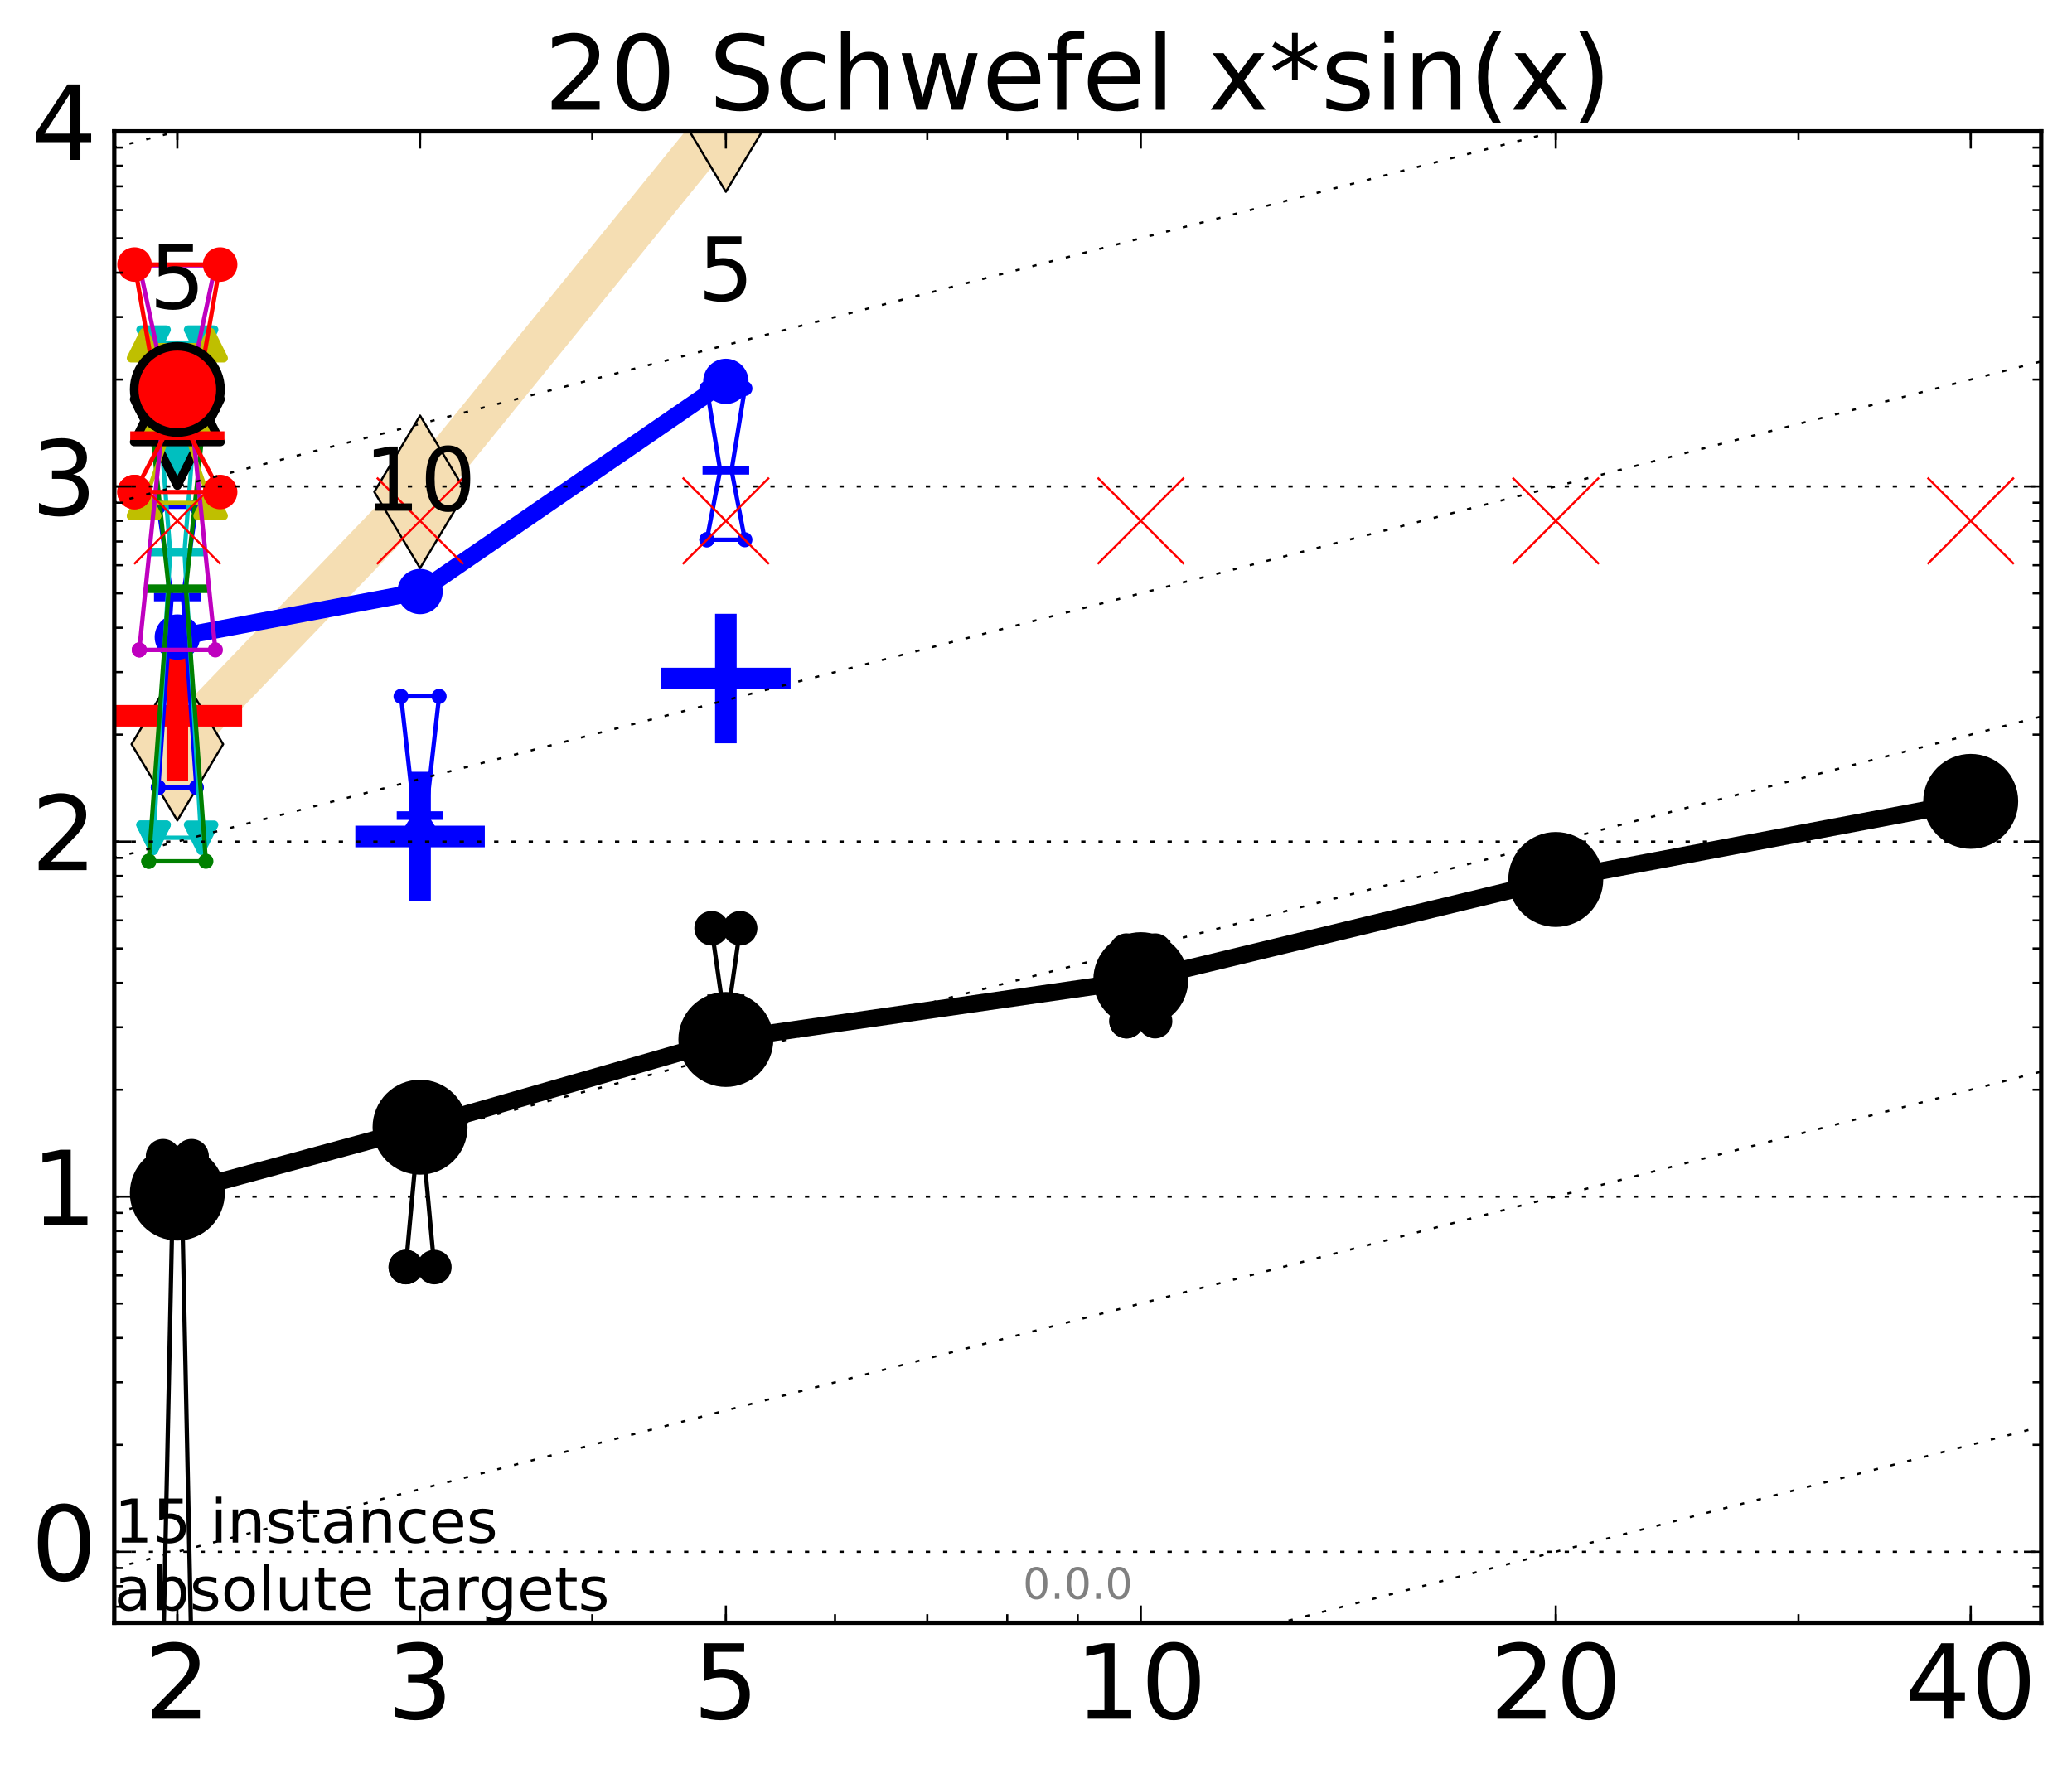 <?xml version="1.0" encoding="utf-8" standalone="no"?>
<!DOCTYPE svg PUBLIC "-//W3C//DTD SVG 1.1//EN"
  "http://www.w3.org/Graphics/SVG/1.1/DTD/svg11.dtd">
<!-- Created with matplotlib (http://matplotlib.org/) -->
<svg height="410pt" version="1.1" viewBox="0 0 480 410" width="480pt" xmlns="http://www.w3.org/2000/svg" xmlns:xlink="http://www.w3.org/1999/xlink">
 <defs>
  <style type="text/css">
*{stroke-linecap:butt;stroke-linejoin:round;stroke-miterlimit:100000;}
  </style>
 </defs>
 <g id="figure_1">
  <g id="patch_1">
   <path d="M 0 410.464 
L 480.07 410.464 
L 480.07 0 
L 0 0 
z
" style="fill:#ffffff;"/>
  </g>
  <g id="axes_1">
   <g id="patch_2">
    <path d="M 26.47 376.036 
L 472.87 376.036 
L 472.87 30.436 
L 26.47 30.436 
z
" style="fill:#ffffff;"/>
   </g>
   <g id="line2d_1">
    <path clip-path="url(#p70af0cc424)" d="M 41.082 172.448 
L 97.312 113.975 
L 168.155 26.767 
L 212.68 -1 
" style="fill:none;stroke:#f5deb3;stroke-linecap:square;stroke-width:10.0;"/>
    <defs>
     <path d="M -0 17.678 
L 10.607 0 
L 0 -17.678 
L -10.607 -0 
z
" id="m13d5252aab" style="stroke:#000000;stroke-linejoin:miter;stroke-width:0.5;"/>
    </defs>
    <g clip-path="url(#p70af0cc424)">
     <use style="fill:#f5deb3;stroke:#000000;stroke-linejoin:miter;stroke-width:0.5;" x="41.082" xlink:href="#m13d5252aab" y="172.448"/>
     <use style="fill:#f5deb3;stroke:#000000;stroke-linejoin:miter;stroke-width:0.5;" x="97.312" xlink:href="#m13d5252aab" y="113.975"/>
     <use style="fill:#f5deb3;stroke:#000000;stroke-linejoin:miter;stroke-width:0.5;" x="168.155" xlink:href="#m13d5252aab" y="26.767"/>
     <use style="fill:#f5deb3;stroke:#000000;stroke-linejoin:miter;stroke-width:0.5;" x="212.68" xlink:href="#m13d5252aab" y="-1.0"/>
    </g>
   </g>
   <g id="line2d_2">
    <defs>
     <path d="M -15 0 
L 15 0 
M 0 15 
L 0 -15 
" id="ma67238cc8b" style="stroke:#ff0000;stroke-width:5.0;"/>
    </defs>
    <g clip-path="url(#p70af0cc424)">
     <use style="fill:#ff0000;stroke:#ff0000;stroke-width:5.0;" x="41.082" xlink:href="#ma67238cc8b" y="165.87"/>
    </g>
   </g>
   <g id="line2d_3">
    <defs>
     <path d="M -15 0 
L 15 0 
M 0 15 
L 0 -15 
" id="m98b1dcf477" style="stroke:#0000ff;stroke-width:5.0;"/>
    </defs>
    <g clip-path="url(#p70af0cc424)">
     <use style="fill:#0000ff;stroke:#0000ff;stroke-width:5.0;" x="97.312" xlink:href="#m98b1dcf477" y="193.836"/>
    </g>
   </g>
   <g id="line2d_4">
    <g clip-path="url(#p70af0cc424)">
     <use style="fill:#0000ff;stroke:#0000ff;stroke-width:5.0;" x="168.155" xlink:href="#m98b1dcf477" y="157.231"/>
    </g>
   </g>
   <g id="line2d_5">
    <path clip-path="url(#p70af0cc424)" d="M 37.777 384.35 
L 40.09 273.887 
L 37.777 267.917 
L 44.386 267.917 
L 42.073 273.887 
L 44.386 384.35 
L 37.777 384.35 
" style="fill:none;stroke:#000000;stroke-linecap:square;"/>
    <defs>
     <path d="M 0 0 
C 0 0 0 0 0 0 
C 0 0 0 0 0 0 
C 0 0 0 0 0 0 
C 0 0 0 0 0 0 
C 0 0 0 0 0 0 
C 0 0 0 0 0 0 
C 0 0 0 0 0 0 
C 0 0 0 0 0 0 
z
" id="m02b1bc69e0" style="stroke:#000000;stroke-width:2.0;"/>
    </defs>
    <g clip-path="url(#p70af0cc424)">
     <use style="stroke:#000000;stroke-width:2.0;" x="37.777" xlink:href="#m02b1bc69e0" y="384.35"/>
     <use style="stroke:#000000;stroke-width:2.0;" x="40.09" xlink:href="#m02b1bc69e0" y="273.887"/>
     <use style="stroke:#000000;stroke-width:2.0;" x="37.777" xlink:href="#m02b1bc69e0" y="267.917"/>
     <use style="stroke:#000000;stroke-width:2.0;" x="44.386" xlink:href="#m02b1bc69e0" y="267.917"/>
     <use style="stroke:#000000;stroke-width:2.0;" x="42.073" xlink:href="#m02b1bc69e0" y="273.887"/>
     <use style="stroke:#000000;stroke-width:2.0;" x="44.386" xlink:href="#m02b1bc69e0" y="384.35"/>
     <use style="stroke:#000000;stroke-width:2.0;" x="37.777" xlink:href="#m02b1bc69e0" y="384.35"/>
    </g>
   </g>
   <g id="line2d_6">
    <path clip-path="url(#p70af0cc424)" d="M 37.777 384.35 
L 44.386 384.35 
L 44.386 267.917 
L 37.777 267.917 
L 37.777 384.35 
" style="fill:none;"/>
    <defs>
     <path d="M 0 3 
C 0.796 3 1.559 2.684 2.121 2.121 
C 2.684 1.559 3 0.796 3 0 
C 3 -0.796 2.684 -1.559 2.121 -2.121 
C 1.559 -2.684 0.796 -3 0 -3 
C -0.796 -3 -1.559 -2.684 -2.121 -2.121 
C -2.684 -1.559 -3 -0.796 -3 0 
C -3 0.796 -2.684 1.559 -2.121 2.121 
C -1.559 2.684 -0.796 3 0 3 
z
" id="mbf269798a1" style="stroke:#000000;stroke-width:2.0;"/>
    </defs>
    <g clip-path="url(#p70af0cc424)">
     <use style="stroke:#000000;stroke-width:2.0;" x="37.777" xlink:href="#mbf269798a1" y="384.35"/>
     <use style="stroke:#000000;stroke-width:2.0;" x="44.386" xlink:href="#mbf269798a1" y="384.35"/>
     <use style="stroke:#000000;stroke-width:2.0;" x="44.386" xlink:href="#mbf269798a1" y="267.917"/>
     <use style="stroke:#000000;stroke-width:2.0;" x="37.777" xlink:href="#mbf269798a1" y="267.917"/>
     <use style="stroke:#000000;stroke-width:2.0;" x="37.777" xlink:href="#mbf269798a1" y="384.35"/>
    </g>
   </g>
   <g id="line2d_7">
    <path clip-path="url(#p70af0cc424)" d="M 37.777 273.887 
L 44.386 273.887 
" style="fill:none;stroke:#000000;stroke-linecap:square;stroke-width:2.0;"/>
    <g clip-path="url(#p70af0cc424)">
     <use style="stroke:#000000;stroke-width:2.0;" x="37.777" xlink:href="#m02b1bc69e0" y="273.887"/>
     <use style="stroke:#000000;stroke-width:2.0;" x="44.386" xlink:href="#m02b1bc69e0" y="273.887"/>
    </g>
   </g>
   <g id="line2d_8">
    <path clip-path="url(#p70af0cc424)" d="M 94.008 293.616 
L 96.321 268.379 
L 94.008 262.018 
L 100.617 262.018 
L 98.304 268.379 
L 100.617 293.616 
L 94.008 293.616 
" style="fill:none;stroke:#000000;stroke-linecap:square;"/>
    <g clip-path="url(#p70af0cc424)">
     <use style="stroke:#000000;stroke-width:2.0;" x="94.008" xlink:href="#m02b1bc69e0" y="293.616"/>
     <use style="stroke:#000000;stroke-width:2.0;" x="96.321" xlink:href="#m02b1bc69e0" y="268.379"/>
     <use style="stroke:#000000;stroke-width:2.0;" x="94.008" xlink:href="#m02b1bc69e0" y="262.018"/>
     <use style="stroke:#000000;stroke-width:2.0;" x="100.617" xlink:href="#m02b1bc69e0" y="262.018"/>
     <use style="stroke:#000000;stroke-width:2.0;" x="98.304" xlink:href="#m02b1bc69e0" y="268.379"/>
     <use style="stroke:#000000;stroke-width:2.0;" x="100.617" xlink:href="#m02b1bc69e0" y="293.616"/>
     <use style="stroke:#000000;stroke-width:2.0;" x="94.008" xlink:href="#m02b1bc69e0" y="293.616"/>
    </g>
   </g>
   <g id="line2d_9">
    <path clip-path="url(#p70af0cc424)" d="M 94.008 293.616 
L 100.617 293.616 
L 100.617 262.018 
L 94.008 262.018 
L 94.008 293.616 
" style="fill:none;"/>
    <g clip-path="url(#p70af0cc424)">
     <use style="stroke:#000000;stroke-width:2.0;" x="94.008" xlink:href="#mbf269798a1" y="293.616"/>
     <use style="stroke:#000000;stroke-width:2.0;" x="100.617" xlink:href="#mbf269798a1" y="293.616"/>
     <use style="stroke:#000000;stroke-width:2.0;" x="100.617" xlink:href="#mbf269798a1" y="262.018"/>
     <use style="stroke:#000000;stroke-width:2.0;" x="94.008" xlink:href="#mbf269798a1" y="262.018"/>
     <use style="stroke:#000000;stroke-width:2.0;" x="94.008" xlink:href="#mbf269798a1" y="293.616"/>
    </g>
   </g>
   <g id="line2d_10">
    <path clip-path="url(#p70af0cc424)" d="M 94.008 268.379 
L 100.617 268.379 
" style="fill:none;stroke:#000000;stroke-linecap:square;stroke-width:2.0;"/>
    <g clip-path="url(#p70af0cc424)">
     <use style="stroke:#000000;stroke-width:2.0;" x="94.008" xlink:href="#m02b1bc69e0" y="268.379"/>
     <use style="stroke:#000000;stroke-width:2.0;" x="100.617" xlink:href="#m02b1bc69e0" y="268.379"/>
    </g>
   </g>
   <g id="line2d_11">
    <path clip-path="url(#p70af0cc424)" d="M 164.85 236.403 
L 167.163 231.419 
L 164.85 215.096 
L 171.459 215.096 
L 169.146 231.419 
L 171.459 236.403 
L 164.85 236.403 
" style="fill:none;stroke:#000000;stroke-linecap:square;"/>
    <g clip-path="url(#p70af0cc424)">
     <use style="stroke:#000000;stroke-width:2.0;" x="164.85" xlink:href="#m02b1bc69e0" y="236.403"/>
     <use style="stroke:#000000;stroke-width:2.0;" x="167.163" xlink:href="#m02b1bc69e0" y="231.419"/>
     <use style="stroke:#000000;stroke-width:2.0;" x="164.85" xlink:href="#m02b1bc69e0" y="215.096"/>
     <use style="stroke:#000000;stroke-width:2.0;" x="171.459" xlink:href="#m02b1bc69e0" y="215.096"/>
     <use style="stroke:#000000;stroke-width:2.0;" x="169.146" xlink:href="#m02b1bc69e0" y="231.419"/>
     <use style="stroke:#000000;stroke-width:2.0;" x="171.459" xlink:href="#m02b1bc69e0" y="236.403"/>
     <use style="stroke:#000000;stroke-width:2.0;" x="164.85" xlink:href="#m02b1bc69e0" y="236.403"/>
    </g>
   </g>
   <g id="line2d_12">
    <path clip-path="url(#p70af0cc424)" d="M 164.85 236.403 
L 171.459 236.403 
L 171.459 215.096 
L 164.85 215.096 
L 164.85 236.403 
" style="fill:none;"/>
    <g clip-path="url(#p70af0cc424)">
     <use style="stroke:#000000;stroke-width:2.0;" x="164.85" xlink:href="#mbf269798a1" y="236.403"/>
     <use style="stroke:#000000;stroke-width:2.0;" x="171.459" xlink:href="#mbf269798a1" y="236.403"/>
     <use style="stroke:#000000;stroke-width:2.0;" x="171.459" xlink:href="#mbf269798a1" y="215.096"/>
     <use style="stroke:#000000;stroke-width:2.0;" x="164.85" xlink:href="#mbf269798a1" y="215.096"/>
     <use style="stroke:#000000;stroke-width:2.0;" x="164.85" xlink:href="#mbf269798a1" y="236.403"/>
    </g>
   </g>
   <g id="line2d_13">
    <path clip-path="url(#p70af0cc424)" d="M 164.85 231.419 
L 171.459 231.419 
" style="fill:none;stroke:#000000;stroke-linecap:square;stroke-width:2.0;"/>
    <g clip-path="url(#p70af0cc424)">
     <use style="stroke:#000000;stroke-width:2.0;" x="164.85" xlink:href="#m02b1bc69e0" y="231.419"/>
     <use style="stroke:#000000;stroke-width:2.0;" x="171.459" xlink:href="#m02b1bc69e0" y="231.419"/>
    </g>
   </g>
   <g id="line2d_14">
    <path clip-path="url(#p70af0cc424)" d="M 260.977 236.632 
L 263.29 228.703 
L 260.977 220.282 
L 267.586 220.282 
L 265.273 228.703 
L 267.586 236.632 
L 260.977 236.632 
" style="fill:none;stroke:#000000;stroke-linecap:square;"/>
    <g clip-path="url(#p70af0cc424)">
     <use style="stroke:#000000;stroke-width:2.0;" x="260.977" xlink:href="#m02b1bc69e0" y="236.632"/>
     <use style="stroke:#000000;stroke-width:2.0;" x="263.29" xlink:href="#m02b1bc69e0" y="228.703"/>
     <use style="stroke:#000000;stroke-width:2.0;" x="260.977" xlink:href="#m02b1bc69e0" y="220.282"/>
     <use style="stroke:#000000;stroke-width:2.0;" x="267.586" xlink:href="#m02b1bc69e0" y="220.282"/>
     <use style="stroke:#000000;stroke-width:2.0;" x="265.273" xlink:href="#m02b1bc69e0" y="228.703"/>
     <use style="stroke:#000000;stroke-width:2.0;" x="267.586" xlink:href="#m02b1bc69e0" y="236.632"/>
     <use style="stroke:#000000;stroke-width:2.0;" x="260.977" xlink:href="#m02b1bc69e0" y="236.632"/>
    </g>
   </g>
   <g id="line2d_15">
    <path clip-path="url(#p70af0cc424)" d="M 260.977 236.632 
L 267.586 236.632 
L 267.586 220.282 
L 260.977 220.282 
L 260.977 236.632 
" style="fill:none;"/>
    <g clip-path="url(#p70af0cc424)">
     <use style="stroke:#000000;stroke-width:2.0;" x="260.977" xlink:href="#mbf269798a1" y="236.632"/>
     <use style="stroke:#000000;stroke-width:2.0;" x="267.586" xlink:href="#mbf269798a1" y="236.632"/>
     <use style="stroke:#000000;stroke-width:2.0;" x="267.586" xlink:href="#mbf269798a1" y="220.282"/>
     <use style="stroke:#000000;stroke-width:2.0;" x="260.977" xlink:href="#mbf269798a1" y="220.282"/>
     <use style="stroke:#000000;stroke-width:2.0;" x="260.977" xlink:href="#mbf269798a1" y="236.632"/>
    </g>
   </g>
   <g id="line2d_16">
    <path clip-path="url(#p70af0cc424)" d="M 260.977 228.703 
L 267.586 228.703 
" style="fill:none;stroke:#000000;stroke-linecap:square;stroke-width:2.0;"/>
    <g clip-path="url(#p70af0cc424)">
     <use style="stroke:#000000;stroke-width:2.0;" x="260.977" xlink:href="#m02b1bc69e0" y="228.703"/>
     <use style="stroke:#000000;stroke-width:2.0;" x="267.586" xlink:href="#m02b1bc69e0" y="228.703"/>
    </g>
   </g>
   <g id="line2d_17">
    <path clip-path="url(#p70af0cc424)" d="M 357.104 207.146 
L 359.417 203.184 
L 357.104 200.543 
L 363.713 200.543 
L 361.4 203.184 
L 363.713 207.146 
L 357.104 207.146 
" style="fill:none;stroke:#000000;stroke-linecap:square;"/>
    <g clip-path="url(#p70af0cc424)">
     <use style="stroke:#000000;stroke-width:2.0;" x="357.104" xlink:href="#m02b1bc69e0" y="207.146"/>
     <use style="stroke:#000000;stroke-width:2.0;" x="359.417" xlink:href="#m02b1bc69e0" y="203.184"/>
     <use style="stroke:#000000;stroke-width:2.0;" x="357.104" xlink:href="#m02b1bc69e0" y="200.543"/>
     <use style="stroke:#000000;stroke-width:2.0;" x="363.713" xlink:href="#m02b1bc69e0" y="200.543"/>
     <use style="stroke:#000000;stroke-width:2.0;" x="361.4" xlink:href="#m02b1bc69e0" y="203.184"/>
     <use style="stroke:#000000;stroke-width:2.0;" x="363.713" xlink:href="#m02b1bc69e0" y="207.146"/>
     <use style="stroke:#000000;stroke-width:2.0;" x="357.104" xlink:href="#m02b1bc69e0" y="207.146"/>
    </g>
   </g>
   <g id="line2d_18">
    <path clip-path="url(#p70af0cc424)" d="M 357.104 207.146 
L 363.713 207.146 
L 363.713 200.543 
L 357.104 200.543 
L 357.104 207.146 
" style="fill:none;"/>
    <g clip-path="url(#p70af0cc424)">
     <use style="stroke:#000000;stroke-width:2.0;" x="357.104" xlink:href="#mbf269798a1" y="207.146"/>
     <use style="stroke:#000000;stroke-width:2.0;" x="363.713" xlink:href="#mbf269798a1" y="207.146"/>
     <use style="stroke:#000000;stroke-width:2.0;" x="363.713" xlink:href="#mbf269798a1" y="200.543"/>
     <use style="stroke:#000000;stroke-width:2.0;" x="357.104" xlink:href="#mbf269798a1" y="200.543"/>
     <use style="stroke:#000000;stroke-width:2.0;" x="357.104" xlink:href="#mbf269798a1" y="207.146"/>
    </g>
   </g>
   <g id="line2d_19">
    <path clip-path="url(#p70af0cc424)" d="M 357.104 203.184 
L 363.713 203.184 
" style="fill:none;stroke:#000000;stroke-linecap:square;stroke-width:2.0;"/>
    <g clip-path="url(#p70af0cc424)">
     <use style="stroke:#000000;stroke-width:2.0;" x="357.104" xlink:href="#m02b1bc69e0" y="203.184"/>
     <use style="stroke:#000000;stroke-width:2.0;" x="363.713" xlink:href="#m02b1bc69e0" y="203.184"/>
    </g>
   </g>
   <g id="line2d_20">
    <path clip-path="url(#p70af0cc424)" d="M 453.231 186.263 
L 455.544 184.442 
L 453.231 182.263 
L 459.84 182.263 
L 457.527 184.442 
L 459.84 186.263 
L 453.231 186.263 
" style="fill:none;stroke:#000000;stroke-linecap:square;"/>
    <g clip-path="url(#p70af0cc424)">
     <use style="stroke:#000000;stroke-width:2.0;" x="453.231" xlink:href="#m02b1bc69e0" y="186.263"/>
     <use style="stroke:#000000;stroke-width:2.0;" x="455.544" xlink:href="#m02b1bc69e0" y="184.442"/>
     <use style="stroke:#000000;stroke-width:2.0;" x="453.231" xlink:href="#m02b1bc69e0" y="182.263"/>
     <use style="stroke:#000000;stroke-width:2.0;" x="459.84" xlink:href="#m02b1bc69e0" y="182.263"/>
     <use style="stroke:#000000;stroke-width:2.0;" x="457.527" xlink:href="#m02b1bc69e0" y="184.442"/>
     <use style="stroke:#000000;stroke-width:2.0;" x="459.84" xlink:href="#m02b1bc69e0" y="186.263"/>
     <use style="stroke:#000000;stroke-width:2.0;" x="453.231" xlink:href="#m02b1bc69e0" y="186.263"/>
    </g>
   </g>
   <g id="line2d_21">
    <path clip-path="url(#p70af0cc424)" d="M 453.231 186.263 
L 459.84 186.263 
L 459.84 182.263 
L 453.231 182.263 
L 453.231 186.263 
" style="fill:none;"/>
    <g clip-path="url(#p70af0cc424)">
     <use style="stroke:#000000;stroke-width:2.0;" x="453.231" xlink:href="#mbf269798a1" y="186.263"/>
     <use style="stroke:#000000;stroke-width:2.0;" x="459.84" xlink:href="#mbf269798a1" y="186.263"/>
     <use style="stroke:#000000;stroke-width:2.0;" x="459.84" xlink:href="#mbf269798a1" y="182.263"/>
     <use style="stroke:#000000;stroke-width:2.0;" x="453.231" xlink:href="#mbf269798a1" y="182.263"/>
     <use style="stroke:#000000;stroke-width:2.0;" x="453.231" xlink:href="#mbf269798a1" y="186.263"/>
    </g>
   </g>
   <g id="line2d_22">
    <path clip-path="url(#p70af0cc424)" d="M 453.231 184.442 
L 459.84 184.442 
" style="fill:none;stroke:#000000;stroke-linecap:square;stroke-width:2.0;"/>
    <g clip-path="url(#p70af0cc424)">
     <use style="stroke:#000000;stroke-width:2.0;" x="453.231" xlink:href="#m02b1bc69e0" y="184.442"/>
     <use style="stroke:#000000;stroke-width:2.0;" x="459.84" xlink:href="#m02b1bc69e0" y="184.442"/>
    </g>
   </g>
   <g id="line2d_23">
    <path clip-path="url(#p70af0cc424)" d="M 41.082 276.469 
L 97.312 261.199 
" style="fill:none;stroke:#000000;stroke-linecap:square;stroke-width:4.0;"/>
    <g clip-path="url(#p70af0cc424)">
     <use style="stroke:#000000;stroke-width:2.0;" x="41.082" xlink:href="#m02b1bc69e0" y="276.469"/>
     <use style="stroke:#000000;stroke-width:2.0;" x="97.312" xlink:href="#m02b1bc69e0" y="261.199"/>
    </g>
   </g>
   <g id="line2d_24">
    <path clip-path="url(#p70af0cc424)" d="M 97.312 261.199 
L 168.155 240.875 
" style="fill:none;stroke:#000000;stroke-linecap:square;stroke-width:4.0;"/>
    <g clip-path="url(#p70af0cc424)">
     <use style="stroke:#000000;stroke-width:2.0;" x="97.312" xlink:href="#m02b1bc69e0" y="261.199"/>
     <use style="stroke:#000000;stroke-width:2.0;" x="168.155" xlink:href="#m02b1bc69e0" y="240.875"/>
    </g>
   </g>
   <g id="line2d_25">
    <path clip-path="url(#p70af0cc424)" d="M 168.155 240.875 
L 264.282 227.01 
" style="fill:none;stroke:#000000;stroke-linecap:square;stroke-width:4.0;"/>
    <g clip-path="url(#p70af0cc424)">
     <use style="stroke:#000000;stroke-width:2.0;" x="168.155" xlink:href="#m02b1bc69e0" y="240.875"/>
     <use style="stroke:#000000;stroke-width:2.0;" x="264.282" xlink:href="#m02b1bc69e0" y="227.01"/>
    </g>
   </g>
   <g id="line2d_26">
    <path clip-path="url(#p70af0cc424)" d="M 264.282 227.01 
L 360.409 203.794 
" style="fill:none;stroke:#000000;stroke-linecap:square;stroke-width:4.0;"/>
    <g clip-path="url(#p70af0cc424)">
     <use style="stroke:#000000;stroke-width:2.0;" x="264.282" xlink:href="#m02b1bc69e0" y="227.01"/>
     <use style="stroke:#000000;stroke-width:2.0;" x="360.409" xlink:href="#m02b1bc69e0" y="203.794"/>
    </g>
   </g>
   <g id="line2d_27">
    <path clip-path="url(#p70af0cc424)" d="M 360.409 203.794 
L 456.536 185.697 
" style="fill:none;stroke:#000000;stroke-linecap:square;stroke-width:4.0;"/>
    <g clip-path="url(#p70af0cc424)">
     <use style="stroke:#000000;stroke-width:2.0;" x="360.409" xlink:href="#m02b1bc69e0" y="203.794"/>
     <use style="stroke:#000000;stroke-width:2.0;" x="456.536" xlink:href="#m02b1bc69e0" y="185.697"/>
    </g>
   </g>
   <g id="line2d_28">
    <path clip-path="url(#p70af0cc424)" d="M 41.082 276.469 
L 97.312 261.199 
L 168.155 240.875 
L 264.282 227.01 
L 360.409 203.794 
L 456.536 185.697 
" style="fill:none;"/>
    <defs>
     <path d="M 0 10 
C 2.652 10 5.196 8.946 7.071 7.071 
C 8.946 5.196 10 2.652 10 0 
C 10 -2.652 8.946 -5.196 7.071 -7.071 
C 5.196 -8.946 2.652 -10 0 -10 
C -2.652 -10 -5.196 -8.946 -7.071 -7.071 
C -8.946 -5.196 -10 -2.652 -10 0 
C -10 2.652 -8.946 5.196 -7.071 7.071 
C -5.196 8.946 -2.652 10 0 10 
z
" id="m5a6e29c492" style="stroke:#000000;stroke-width:2.0;"/>
    </defs>
    <g clip-path="url(#p70af0cc424)">
     <use style="stroke:#000000;stroke-width:2.0;" x="41.082" xlink:href="#m5a6e29c492" y="276.469"/>
     <use style="stroke:#000000;stroke-width:2.0;" x="97.312" xlink:href="#m5a6e29c492" y="261.199"/>
     <use style="stroke:#000000;stroke-width:2.0;" x="168.155" xlink:href="#m5a6e29c492" y="240.875"/>
     <use style="stroke:#000000;stroke-width:2.0;" x="264.282" xlink:href="#m5a6e29c492" y="227.01"/>
     <use style="stroke:#000000;stroke-width:2.0;" x="360.409" xlink:href="#m5a6e29c492" y="203.794"/>
     <use style="stroke:#000000;stroke-width:2.0;" x="456.536" xlink:href="#m5a6e29c492" y="185.697"/>
    </g>
   </g>
   <g id="line2d_29">
    <path clip-path="url(#p70af0cc424)" d="M 36.676 182.477 
L 39.76 138.342 
L 36.676 117.433 
L 45.488 117.433 
L 42.403 138.342 
L 45.488 182.477 
L 36.676 182.477 
" style="fill:none;stroke:#0000ff;stroke-linecap:square;"/>
    <defs>
     <path d="M 0 0 
C 0 0 0 0 0 0 
C 0 0 0 0 0 0 
C 0 0 0 0 0 0 
C 0 0 0 0 0 0 
C 0 0 0 0 0 0 
C 0 0 0 0 0 0 
C 0 0 0 0 0 0 
C 0 0 0 0 0 0 
z
" id="m9282c069f6" style="stroke:#0000ff;stroke-width:0.5;"/>
    </defs>
    <g clip-path="url(#p70af0cc424)">
     <use style="fill:#0000ff;stroke:#0000ff;stroke-width:0.5;" x="36.676" xlink:href="#m9282c069f6" y="182.477"/>
     <use style="fill:#0000ff;stroke:#0000ff;stroke-width:0.5;" x="39.76" xlink:href="#m9282c069f6" y="138.342"/>
     <use style="fill:#0000ff;stroke:#0000ff;stroke-width:0.5;" x="36.676" xlink:href="#m9282c069f6" y="117.433"/>
     <use style="fill:#0000ff;stroke:#0000ff;stroke-width:0.5;" x="45.488" xlink:href="#m9282c069f6" y="117.433"/>
     <use style="fill:#0000ff;stroke:#0000ff;stroke-width:0.5;" x="42.403" xlink:href="#m9282c069f6" y="138.342"/>
     <use style="fill:#0000ff;stroke:#0000ff;stroke-width:0.5;" x="45.488" xlink:href="#m9282c069f6" y="182.477"/>
     <use style="fill:#0000ff;stroke:#0000ff;stroke-width:0.5;" x="36.676" xlink:href="#m9282c069f6" y="182.477"/>
    </g>
   </g>
   <g id="line2d_30">
    <path clip-path="url(#p70af0cc424)" d="M 36.676 182.477 
L 45.488 182.477 
L 45.488 117.433 
L 36.676 117.433 
L 36.676 182.477 
" style="fill:none;"/>
    <defs>
     <path d="M 0 1.5 
C 0.398 1.5 0.779 1.342 1.061 1.061 
C 1.342 0.779 1.5 0.398 1.5 0 
C 1.5 -0.398 1.342 -0.779 1.061 -1.061 
C 0.779 -1.342 0.398 -1.5 0 -1.5 
C -0.398 -1.5 -0.779 -1.342 -1.061 -1.061 
C -1.342 -0.779 -1.5 -0.398 -1.5 0 
C -1.5 0.398 -1.342 0.779 -1.061 1.061 
C -0.779 1.342 -0.398 1.5 0 1.5 
z
" id="ma855f42dc0" style="stroke:#0000ff;stroke-width:0.5;"/>
    </defs>
    <g clip-path="url(#p70af0cc424)">
     <use style="fill:#0000ff;stroke:#0000ff;stroke-width:0.5;" x="36.676" xlink:href="#ma855f42dc0" y="182.477"/>
     <use style="fill:#0000ff;stroke:#0000ff;stroke-width:0.5;" x="45.488" xlink:href="#ma855f42dc0" y="182.477"/>
     <use style="fill:#0000ff;stroke:#0000ff;stroke-width:0.5;" x="45.488" xlink:href="#ma855f42dc0" y="117.433"/>
     <use style="fill:#0000ff;stroke:#0000ff;stroke-width:0.5;" x="36.676" xlink:href="#ma855f42dc0" y="117.433"/>
     <use style="fill:#0000ff;stroke:#0000ff;stroke-width:0.5;" x="36.676" xlink:href="#ma855f42dc0" y="182.477"/>
    </g>
   </g>
   <g id="line2d_31">
    <path clip-path="url(#p70af0cc424)" d="M 36.676 138.342 
L 45.488 138.342 
" style="fill:none;stroke:#0000ff;stroke-linecap:square;stroke-width:2.0;"/>
    <g clip-path="url(#p70af0cc424)">
     <use style="fill:#0000ff;stroke:#0000ff;stroke-width:0.5;" x="36.676" xlink:href="#m9282c069f6" y="138.342"/>
     <use style="fill:#0000ff;stroke:#0000ff;stroke-width:0.5;" x="45.488" xlink:href="#m9282c069f6" y="138.342"/>
    </g>
   </g>
   <g id="line2d_32">
    <path clip-path="url(#p70af0cc424)" d="M 92.906 193.836 
L 95.991 188.992 
L 92.906 161.369 
L 101.718 161.369 
L 98.634 188.992 
L 101.718 193.836 
L 92.906 193.836 
" style="fill:none;stroke:#0000ff;stroke-linecap:square;"/>
    <g clip-path="url(#p70af0cc424)">
     <use style="fill:#0000ff;stroke:#0000ff;stroke-width:0.5;" x="92.906" xlink:href="#m9282c069f6" y="193.836"/>
     <use style="fill:#0000ff;stroke:#0000ff;stroke-width:0.5;" x="95.991" xlink:href="#m9282c069f6" y="188.992"/>
     <use style="fill:#0000ff;stroke:#0000ff;stroke-width:0.5;" x="92.906" xlink:href="#m9282c069f6" y="161.369"/>
     <use style="fill:#0000ff;stroke:#0000ff;stroke-width:0.5;" x="101.718" xlink:href="#m9282c069f6" y="161.369"/>
     <use style="fill:#0000ff;stroke:#0000ff;stroke-width:0.5;" x="98.634" xlink:href="#m9282c069f6" y="188.992"/>
     <use style="fill:#0000ff;stroke:#0000ff;stroke-width:0.5;" x="101.718" xlink:href="#m9282c069f6" y="193.836"/>
     <use style="fill:#0000ff;stroke:#0000ff;stroke-width:0.5;" x="92.906" xlink:href="#m9282c069f6" y="193.836"/>
    </g>
   </g>
   <g id="line2d_33">
    <path clip-path="url(#p70af0cc424)" d="M 92.906 193.836 
L 101.718 193.836 
L 101.718 161.369 
L 92.906 161.369 
L 92.906 193.836 
" style="fill:none;"/>
    <g clip-path="url(#p70af0cc424)">
     <use style="fill:#0000ff;stroke:#0000ff;stroke-width:0.5;" x="92.906" xlink:href="#ma855f42dc0" y="193.836"/>
     <use style="fill:#0000ff;stroke:#0000ff;stroke-width:0.5;" x="101.718" xlink:href="#ma855f42dc0" y="193.836"/>
     <use style="fill:#0000ff;stroke:#0000ff;stroke-width:0.5;" x="101.718" xlink:href="#ma855f42dc0" y="161.369"/>
     <use style="fill:#0000ff;stroke:#0000ff;stroke-width:0.5;" x="92.906" xlink:href="#ma855f42dc0" y="161.369"/>
     <use style="fill:#0000ff;stroke:#0000ff;stroke-width:0.5;" x="92.906" xlink:href="#ma855f42dc0" y="193.836"/>
    </g>
   </g>
   <g id="line2d_34">
    <path clip-path="url(#p70af0cc424)" d="M 92.906 188.992 
L 101.718 188.992 
" style="fill:none;stroke:#0000ff;stroke-linecap:square;stroke-width:2.0;"/>
    <g clip-path="url(#p70af0cc424)">
     <use style="fill:#0000ff;stroke:#0000ff;stroke-width:0.5;" x="92.906" xlink:href="#m9282c069f6" y="188.992"/>
     <use style="fill:#0000ff;stroke:#0000ff;stroke-width:0.5;" x="101.718" xlink:href="#m9282c069f6" y="188.992"/>
    </g>
   </g>
   <g id="line2d_35">
    <path clip-path="url(#p70af0cc424)" d="M 163.749 125.072 
L 166.833 108.98 
L 163.749 90.015 
L 172.561 90.015 
L 169.476 108.98 
L 172.561 125.072 
L 163.749 125.072 
" style="fill:none;stroke:#0000ff;stroke-linecap:square;"/>
    <g clip-path="url(#p70af0cc424)">
     <use style="fill:#0000ff;stroke:#0000ff;stroke-width:0.5;" x="163.749" xlink:href="#m9282c069f6" y="125.072"/>
     <use style="fill:#0000ff;stroke:#0000ff;stroke-width:0.5;" x="166.833" xlink:href="#m9282c069f6" y="108.98"/>
     <use style="fill:#0000ff;stroke:#0000ff;stroke-width:0.5;" x="163.749" xlink:href="#m9282c069f6" y="90.015"/>
     <use style="fill:#0000ff;stroke:#0000ff;stroke-width:0.5;" x="172.561" xlink:href="#m9282c069f6" y="90.015"/>
     <use style="fill:#0000ff;stroke:#0000ff;stroke-width:0.5;" x="169.476" xlink:href="#m9282c069f6" y="108.98"/>
     <use style="fill:#0000ff;stroke:#0000ff;stroke-width:0.5;" x="172.561" xlink:href="#m9282c069f6" y="125.072"/>
     <use style="fill:#0000ff;stroke:#0000ff;stroke-width:0.5;" x="163.749" xlink:href="#m9282c069f6" y="125.072"/>
    </g>
   </g>
   <g id="line2d_36">
    <path clip-path="url(#p70af0cc424)" d="M 163.749 125.072 
L 172.561 125.072 
L 172.561 90.015 
L 163.749 90.015 
L 163.749 125.072 
" style="fill:none;"/>
    <g clip-path="url(#p70af0cc424)">
     <use style="fill:#0000ff;stroke:#0000ff;stroke-width:0.5;" x="163.749" xlink:href="#ma855f42dc0" y="125.072"/>
     <use style="fill:#0000ff;stroke:#0000ff;stroke-width:0.5;" x="172.561" xlink:href="#ma855f42dc0" y="125.072"/>
     <use style="fill:#0000ff;stroke:#0000ff;stroke-width:0.5;" x="172.561" xlink:href="#ma855f42dc0" y="90.015"/>
     <use style="fill:#0000ff;stroke:#0000ff;stroke-width:0.5;" x="163.749" xlink:href="#ma855f42dc0" y="90.015"/>
     <use style="fill:#0000ff;stroke:#0000ff;stroke-width:0.5;" x="163.749" xlink:href="#ma855f42dc0" y="125.072"/>
    </g>
   </g>
   <g id="line2d_37">
    <path clip-path="url(#p70af0cc424)" d="M 163.749 108.98 
L 172.561 108.98 
" style="fill:none;stroke:#0000ff;stroke-linecap:square;stroke-width:2.0;"/>
    <g clip-path="url(#p70af0cc424)">
     <use style="fill:#0000ff;stroke:#0000ff;stroke-width:0.5;" x="163.749" xlink:href="#m9282c069f6" y="108.98"/>
     <use style="fill:#0000ff;stroke:#0000ff;stroke-width:0.5;" x="172.561" xlink:href="#m9282c069f6" y="108.98"/>
    </g>
   </g>
   <g id="line2d_38">
    <path clip-path="url(#p70af0cc424)" d="M 41.082 147.622 
L 97.312 137.076 
" style="fill:none;stroke:#0000ff;stroke-linecap:square;stroke-width:4.0;"/>
    <g clip-path="url(#p70af0cc424)">
     <use style="fill:#0000ff;stroke:#0000ff;stroke-width:0.5;" x="41.082" xlink:href="#m9282c069f6" y="147.622"/>
     <use style="fill:#0000ff;stroke:#0000ff;stroke-width:0.5;" x="97.312" xlink:href="#m9282c069f6" y="137.076"/>
    </g>
   </g>
   <g id="line2d_39">
    <path clip-path="url(#p70af0cc424)" d="M 97.312 137.076 
L 168.155 88.374 
" style="fill:none;stroke:#0000ff;stroke-linecap:square;stroke-width:4.0;"/>
    <g clip-path="url(#p70af0cc424)">
     <use style="fill:#0000ff;stroke:#0000ff;stroke-width:0.5;" x="97.312" xlink:href="#m9282c069f6" y="137.076"/>
     <use style="fill:#0000ff;stroke:#0000ff;stroke-width:0.5;" x="168.155" xlink:href="#m9282c069f6" y="88.374"/>
    </g>
   </g>
   <g id="line2d_40">
    <path clip-path="url(#p70af0cc424)" d="M 41.082 147.622 
L 97.312 137.076 
L 168.155 88.374 
" style="fill:none;"/>
    <defs>
     <path d="M 0 5 
C 1.326 5 2.598 4.473 3.536 3.536 
C 4.473 2.598 5 1.326 5 0 
C 5 -1.326 4.473 -2.598 3.536 -3.536 
C 2.598 -4.473 1.326 -5 0 -5 
C -1.326 -5 -2.598 -4.473 -3.536 -3.536 
C -4.473 -2.598 -5 -1.326 -5 0 
C -5 1.326 -4.473 2.598 -3.536 3.536 
C -2.598 4.473 -1.326 5 0 5 
z
" id="maea16def8f" style="stroke:#0000ff;stroke-width:0.5;"/>
    </defs>
    <g clip-path="url(#p70af0cc424)">
     <use style="fill:#0000ff;stroke:#0000ff;stroke-width:0.5;" x="41.082" xlink:href="#maea16def8f" y="147.622"/>
     <use style="fill:#0000ff;stroke:#0000ff;stroke-width:0.5;" x="97.312" xlink:href="#maea16def8f" y="137.076"/>
     <use style="fill:#0000ff;stroke:#0000ff;stroke-width:0.5;" x="168.155" xlink:href="#maea16def8f" y="88.374"/>
    </g>
   </g>
   <g id="line2d_41">
    <path clip-path="url(#p70af0cc424)" d="M 35.574 194.125 
L 39.429 127.925 
L 35.574 79.396 
L 46.589 79.396 
L 42.734 127.925 
L 46.589 194.125 
L 35.574 194.125 
" style="fill:none;stroke:#00bfbf;stroke-linecap:square;"/>
    <defs>
     <path d="M 0 0 
L 0 0 
L 0 0 
z
" id="m3aa7c638c3" style="stroke:#00bfbf;stroke-linejoin:miter;stroke-width:2.0;"/>
    </defs>
    <g clip-path="url(#p70af0cc424)">
     <use style="fill:#00bfbf;stroke:#00bfbf;stroke-linejoin:miter;stroke-width:2.0;" x="35.574" xlink:href="#m3aa7c638c3" y="194.125"/>
     <use style="fill:#00bfbf;stroke:#00bfbf;stroke-linejoin:miter;stroke-width:2.0;" x="39.429" xlink:href="#m3aa7c638c3" y="127.925"/>
     <use style="fill:#00bfbf;stroke:#00bfbf;stroke-linejoin:miter;stroke-width:2.0;" x="35.574" xlink:href="#m3aa7c638c3" y="79.396"/>
     <use style="fill:#00bfbf;stroke:#00bfbf;stroke-linejoin:miter;stroke-width:2.0;" x="46.589" xlink:href="#m3aa7c638c3" y="79.396"/>
     <use style="fill:#00bfbf;stroke:#00bfbf;stroke-linejoin:miter;stroke-width:2.0;" x="42.734" xlink:href="#m3aa7c638c3" y="127.925"/>
     <use style="fill:#00bfbf;stroke:#00bfbf;stroke-linejoin:miter;stroke-width:2.0;" x="46.589" xlink:href="#m3aa7c638c3" y="194.125"/>
     <use style="fill:#00bfbf;stroke:#00bfbf;stroke-linejoin:miter;stroke-width:2.0;" x="35.574" xlink:href="#m3aa7c638c3" y="194.125"/>
    </g>
   </g>
   <g id="line2d_42">
    <path clip-path="url(#p70af0cc424)" d="M 35.574 194.125 
L 46.589 194.125 
L 46.589 79.396 
L 35.574 79.396 
L 35.574 194.125 
" style="fill:none;"/>
    <defs>
     <path d="M -0 3 
L 3 -3 
L -3 -3 
z
" id="mcc0cee6cb0" style="stroke:#00bfbf;stroke-linejoin:miter;stroke-width:2.0;"/>
    </defs>
    <g clip-path="url(#p70af0cc424)">
     <use style="fill:#00bfbf;stroke:#00bfbf;stroke-linejoin:miter;stroke-width:2.0;" x="35.574" xlink:href="#mcc0cee6cb0" y="194.125"/>
     <use style="fill:#00bfbf;stroke:#00bfbf;stroke-linejoin:miter;stroke-width:2.0;" x="46.589" xlink:href="#mcc0cee6cb0" y="194.125"/>
     <use style="fill:#00bfbf;stroke:#00bfbf;stroke-linejoin:miter;stroke-width:2.0;" x="46.589" xlink:href="#mcc0cee6cb0" y="79.396"/>
     <use style="fill:#00bfbf;stroke:#00bfbf;stroke-linejoin:miter;stroke-width:2.0;" x="35.574" xlink:href="#mcc0cee6cb0" y="79.396"/>
     <use style="fill:#00bfbf;stroke:#00bfbf;stroke-linejoin:miter;stroke-width:2.0;" x="35.574" xlink:href="#mcc0cee6cb0" y="194.125"/>
    </g>
   </g>
   <g id="line2d_43">
    <path clip-path="url(#p70af0cc424)" d="M 35.574 127.925 
L 46.589 127.925 
" style="fill:none;stroke:#00bfbf;stroke-linecap:square;stroke-width:2.0;"/>
    <g clip-path="url(#p70af0cc424)">
     <use style="fill:#00bfbf;stroke:#00bfbf;stroke-linejoin:miter;stroke-width:2.0;" x="35.574" xlink:href="#m3aa7c638c3" y="127.925"/>
     <use style="fill:#00bfbf;stroke:#00bfbf;stroke-linejoin:miter;stroke-width:2.0;" x="46.589" xlink:href="#m3aa7c638c3" y="127.925"/>
    </g>
   </g>
   <g id="line2d_44">
    <path clip-path="url(#p70af0cc424)" d="M 41.082 102.529 
" style="fill:none;"/>
    <defs>
     <path d="M -0 10 
L 10 -10 
L -10 -10 
z
" id="ma9ce8cd39b" style="stroke:#000000;stroke-linejoin:miter;stroke-width:2.0;"/>
    </defs>
    <g clip-path="url(#p70af0cc424)">
     <use style="fill:#00bfbf;stroke:#000000;stroke-linejoin:miter;stroke-width:2.0;" x="41.082" xlink:href="#ma9ce8cd39b" y="102.529"/>
    </g>
   </g>
   <g id="line2d_45">
    <path clip-path="url(#p70af0cc424)" d="M 34.473 199.576 
L 39.099 136.419 
L 34.473 92.877 
L 47.691 92.877 
L 43.064 136.419 
L 47.691 199.576 
L 34.473 199.576 
" style="fill:none;stroke:#008000;stroke-linecap:square;"/>
    <defs>
     <path d="M 0 0 
C 0 0 0 0 0 0 
C 0 0 0 0 0 0 
C 0 0 0 0 0 0 
C 0 0 0 0 0 0 
C 0 0 0 0 0 0 
C 0 0 0 0 0 0 
C 0 0 0 0 0 0 
C 0 0 0 0 0 0 
z
" id="m4a3cfef088" style="stroke:#008000;stroke-width:0.5;"/>
    </defs>
    <g clip-path="url(#p70af0cc424)">
     <use style="fill:#008000;stroke:#008000;stroke-width:0.5;" x="34.473" xlink:href="#m4a3cfef088" y="199.576"/>
     <use style="fill:#008000;stroke:#008000;stroke-width:0.5;" x="39.099" xlink:href="#m4a3cfef088" y="136.419"/>
     <use style="fill:#008000;stroke:#008000;stroke-width:0.5;" x="34.473" xlink:href="#m4a3cfef088" y="92.877"/>
     <use style="fill:#008000;stroke:#008000;stroke-width:0.5;" x="47.691" xlink:href="#m4a3cfef088" y="92.877"/>
     <use style="fill:#008000;stroke:#008000;stroke-width:0.5;" x="43.064" xlink:href="#m4a3cfef088" y="136.419"/>
     <use style="fill:#008000;stroke:#008000;stroke-width:0.5;" x="47.691" xlink:href="#m4a3cfef088" y="199.576"/>
     <use style="fill:#008000;stroke:#008000;stroke-width:0.5;" x="34.473" xlink:href="#m4a3cfef088" y="199.576"/>
    </g>
   </g>
   <g id="line2d_46">
    <path clip-path="url(#p70af0cc424)" d="M 34.473 199.576 
L 47.691 199.576 
L 47.691 92.877 
L 34.473 92.877 
L 34.473 199.576 
" style="fill:none;"/>
    <defs>
     <path d="M 0 1.5 
C 0.398 1.5 0.779 1.342 1.061 1.061 
C 1.342 0.779 1.5 0.398 1.5 0 
C 1.5 -0.398 1.342 -0.779 1.061 -1.061 
C 0.779 -1.342 0.398 -1.5 0 -1.5 
C -0.398 -1.5 -0.779 -1.342 -1.061 -1.061 
C -1.342 -0.779 -1.5 -0.398 -1.5 0 
C -1.5 0.398 -1.342 0.779 -1.061 1.061 
C -0.779 1.342 -0.398 1.5 0 1.5 
z
" id="md05831e075" style="stroke:#008000;stroke-width:0.5;"/>
    </defs>
    <g clip-path="url(#p70af0cc424)">
     <use style="fill:#008000;stroke:#008000;stroke-width:0.5;" x="34.473" xlink:href="#md05831e075" y="199.576"/>
     <use style="fill:#008000;stroke:#008000;stroke-width:0.5;" x="47.691" xlink:href="#md05831e075" y="199.576"/>
     <use style="fill:#008000;stroke:#008000;stroke-width:0.5;" x="47.691" xlink:href="#md05831e075" y="92.877"/>
     <use style="fill:#008000;stroke:#008000;stroke-width:0.5;" x="34.473" xlink:href="#md05831e075" y="92.877"/>
     <use style="fill:#008000;stroke:#008000;stroke-width:0.5;" x="34.473" xlink:href="#md05831e075" y="199.576"/>
    </g>
   </g>
   <g id="line2d_47">
    <path clip-path="url(#p70af0cc424)" d="M 34.473 136.419 
L 47.691 136.419 
" style="fill:none;stroke:#008000;stroke-linecap:square;stroke-width:2.0;"/>
    <g clip-path="url(#p70af0cc424)">
     <use style="fill:#008000;stroke:#008000;stroke-width:0.5;" x="34.473" xlink:href="#m4a3cfef088" y="136.419"/>
     <use style="fill:#008000;stroke:#008000;stroke-width:0.5;" x="47.691" xlink:href="#m4a3cfef088" y="136.419"/>
    </g>
   </g>
   <g id="line2d_48">
    <path clip-path="url(#p70af0cc424)" d="M 41.082 92.959 
" style="fill:none;"/>
    <defs>
     <path d="M 0 5 
C 1.326 5 2.598 4.473 3.536 3.536 
C 4.473 2.598 5 1.326 5 0 
C 5 -1.326 4.473 -2.598 3.536 -3.536 
C 2.598 -4.473 1.326 -5 0 -5 
C -1.326 -5 -2.598 -4.473 -3.536 -3.536 
C -4.473 -2.598 -5 -1.326 -5 0 
C -5 1.326 -4.473 2.598 -3.536 3.536 
C -2.598 4.473 -1.326 5 0 5 
z
" id="m2f8e23064b" style="stroke:#008000;stroke-width:0.5;"/>
    </defs>
    <g clip-path="url(#p70af0cc424)">
     <use style="fill:#008000;stroke:#008000;stroke-width:0.5;" x="41.082" xlink:href="#m2f8e23064b" y="92.959"/>
    </g>
   </g>
   <g id="line2d_49">
    <path clip-path="url(#p70af0cc424)" d="M 33.371 116.527 
L 38.768 101.316 
L 33.371 79.992 
L 48.792 79.992 
L 43.395 101.316 
L 48.792 116.527 
L 33.371 116.527 
" style="fill:none;stroke:#bfbf00;stroke-linecap:square;"/>
    <defs>
     <path d="M 0 0 
L 0 0 
L 0 0 
z
" id="m5d23a48410" style="stroke:#bfbf00;stroke-linejoin:miter;stroke-width:2.0;"/>
    </defs>
    <g clip-path="url(#p70af0cc424)">
     <use style="fill:#bfbf00;stroke:#bfbf00;stroke-linejoin:miter;stroke-width:2.0;" x="33.371" xlink:href="#m5d23a48410" y="116.527"/>
     <use style="fill:#bfbf00;stroke:#bfbf00;stroke-linejoin:miter;stroke-width:2.0;" x="38.768" xlink:href="#m5d23a48410" y="101.316"/>
     <use style="fill:#bfbf00;stroke:#bfbf00;stroke-linejoin:miter;stroke-width:2.0;" x="33.371" xlink:href="#m5d23a48410" y="79.992"/>
     <use style="fill:#bfbf00;stroke:#bfbf00;stroke-linejoin:miter;stroke-width:2.0;" x="48.792" xlink:href="#m5d23a48410" y="79.992"/>
     <use style="fill:#bfbf00;stroke:#bfbf00;stroke-linejoin:miter;stroke-width:2.0;" x="43.395" xlink:href="#m5d23a48410" y="101.316"/>
     <use style="fill:#bfbf00;stroke:#bfbf00;stroke-linejoin:miter;stroke-width:2.0;" x="48.792" xlink:href="#m5d23a48410" y="116.527"/>
     <use style="fill:#bfbf00;stroke:#bfbf00;stroke-linejoin:miter;stroke-width:2.0;" x="33.371" xlink:href="#m5d23a48410" y="116.527"/>
    </g>
   </g>
   <g id="line2d_50">
    <path clip-path="url(#p70af0cc424)" d="M 33.371 116.527 
L 48.792 116.527 
L 48.792 79.992 
L 33.371 79.992 
L 33.371 116.527 
" style="fill:none;"/>
    <defs>
     <path d="M 0 -3 
L -3 3 
L 3 3 
z
" id="mbdd3693c98" style="stroke:#bfbf00;stroke-linejoin:miter;stroke-width:2.0;"/>
    </defs>
    <g clip-path="url(#p70af0cc424)">
     <use style="fill:#bfbf00;stroke:#bfbf00;stroke-linejoin:miter;stroke-width:2.0;" x="33.371" xlink:href="#mbdd3693c98" y="116.527"/>
     <use style="fill:#bfbf00;stroke:#bfbf00;stroke-linejoin:miter;stroke-width:2.0;" x="48.792" xlink:href="#mbdd3693c98" y="116.527"/>
     <use style="fill:#bfbf00;stroke:#bfbf00;stroke-linejoin:miter;stroke-width:2.0;" x="48.792" xlink:href="#mbdd3693c98" y="79.992"/>
     <use style="fill:#bfbf00;stroke:#bfbf00;stroke-linejoin:miter;stroke-width:2.0;" x="33.371" xlink:href="#mbdd3693c98" y="79.992"/>
     <use style="fill:#bfbf00;stroke:#bfbf00;stroke-linejoin:miter;stroke-width:2.0;" x="33.371" xlink:href="#mbdd3693c98" y="116.527"/>
    </g>
   </g>
   <g id="line2d_51">
    <path clip-path="url(#p70af0cc424)" d="M 33.371 101.316 
L 48.792 101.316 
" style="fill:none;stroke:#bfbf00;stroke-linecap:square;stroke-width:2.0;"/>
    <g clip-path="url(#p70af0cc424)">
     <use style="fill:#bfbf00;stroke:#bfbf00;stroke-linejoin:miter;stroke-width:2.0;" x="33.371" xlink:href="#m5d23a48410" y="101.316"/>
     <use style="fill:#bfbf00;stroke:#bfbf00;stroke-linejoin:miter;stroke-width:2.0;" x="48.792" xlink:href="#m5d23a48410" y="101.316"/>
    </g>
   </g>
   <g id="line2d_52">
    <path clip-path="url(#p70af0cc424)" d="M 41.082 92.408 
" style="fill:none;"/>
    <defs>
     <path d="M 0 -10 
L -10 10 
L 10 10 
z
" id="mb0e89ad531" style="stroke:#000000;stroke-linejoin:miter;stroke-width:2.0;"/>
    </defs>
    <g clip-path="url(#p70af0cc424)">
     <use style="fill:#bfbf00;stroke:#000000;stroke-linejoin:miter;stroke-width:2.0;" x="41.082" xlink:href="#mb0e89ad531" y="92.408"/>
    </g>
   </g>
   <g id="line2d_53">
    <path clip-path="url(#p70af0cc424)" d="M 32.27 150.598 
L 38.438 90.507 
L 32.27 61.493 
L 49.893 61.493 
L 43.725 90.507 
L 49.893 150.598 
L 32.27 150.598 
" style="fill:none;stroke:#bf00bf;stroke-linecap:square;"/>
    <defs>
     <path d="M 0 0 
C 0 0 0 0 0 0 
C 0 0 0 0 0 0 
C 0 0 0 0 0 0 
C 0 0 0 0 0 0 
C 0 0 0 0 0 0 
C 0 0 0 0 0 0 
C 0 0 0 0 0 0 
C 0 0 0 0 0 0 
z
" id="m09b787ee20" style="stroke:#bf00bf;stroke-width:0.5;"/>
    </defs>
    <g clip-path="url(#p70af0cc424)">
     <use style="fill:#bf00bf;stroke:#bf00bf;stroke-width:0.5;" x="32.27" xlink:href="#m09b787ee20" y="150.598"/>
     <use style="fill:#bf00bf;stroke:#bf00bf;stroke-width:0.5;" x="38.438" xlink:href="#m09b787ee20" y="90.507"/>
     <use style="fill:#bf00bf;stroke:#bf00bf;stroke-width:0.5;" x="32.27" xlink:href="#m09b787ee20" y="61.493"/>
     <use style="fill:#bf00bf;stroke:#bf00bf;stroke-width:0.5;" x="49.893" xlink:href="#m09b787ee20" y="61.493"/>
     <use style="fill:#bf00bf;stroke:#bf00bf;stroke-width:0.5;" x="43.725" xlink:href="#m09b787ee20" y="90.507"/>
     <use style="fill:#bf00bf;stroke:#bf00bf;stroke-width:0.5;" x="49.893" xlink:href="#m09b787ee20" y="150.598"/>
     <use style="fill:#bf00bf;stroke:#bf00bf;stroke-width:0.5;" x="32.27" xlink:href="#m09b787ee20" y="150.598"/>
    </g>
   </g>
   <g id="line2d_54">
    <path clip-path="url(#p70af0cc424)" d="M 32.27 150.598 
L 49.893 150.598 
L 49.893 61.493 
L 32.27 61.493 
L 32.27 150.598 
" style="fill:none;"/>
    <defs>
     <path d="M 0 1.5 
C 0.398 1.5 0.779 1.342 1.061 1.061 
C 1.342 0.779 1.5 0.398 1.5 0 
C 1.5 -0.398 1.342 -0.779 1.061 -1.061 
C 0.779 -1.342 0.398 -1.5 0 -1.5 
C -0.398 -1.5 -0.779 -1.342 -1.061 -1.061 
C -1.342 -0.779 -1.5 -0.398 -1.5 0 
C -1.5 0.398 -1.342 0.779 -1.061 1.061 
C -0.779 1.342 -0.398 1.5 0 1.5 
z
" id="m4d69f299b3" style="stroke:#bf00bf;stroke-width:0.5;"/>
    </defs>
    <g clip-path="url(#p70af0cc424)">
     <use style="fill:#bf00bf;stroke:#bf00bf;stroke-width:0.5;" x="32.27" xlink:href="#m4d69f299b3" y="150.598"/>
     <use style="fill:#bf00bf;stroke:#bf00bf;stroke-width:0.5;" x="49.893" xlink:href="#m4d69f299b3" y="150.598"/>
     <use style="fill:#bf00bf;stroke:#bf00bf;stroke-width:0.5;" x="49.893" xlink:href="#m4d69f299b3" y="61.493"/>
     <use style="fill:#bf00bf;stroke:#bf00bf;stroke-width:0.5;" x="32.27" xlink:href="#m4d69f299b3" y="61.493"/>
     <use style="fill:#bf00bf;stroke:#bf00bf;stroke-width:0.5;" x="32.27" xlink:href="#m4d69f299b3" y="150.598"/>
    </g>
   </g>
   <g id="line2d_55">
    <path clip-path="url(#p70af0cc424)" d="M 32.27 90.507 
L 49.893 90.507 
" style="fill:none;stroke:#bf00bf;stroke-linecap:square;stroke-width:2.0;"/>
    <g clip-path="url(#p70af0cc424)">
     <use style="fill:#bf00bf;stroke:#bf00bf;stroke-width:0.5;" x="32.27" xlink:href="#m09b787ee20" y="90.507"/>
     <use style="fill:#bf00bf;stroke:#bf00bf;stroke-width:0.5;" x="49.893" xlink:href="#m09b787ee20" y="90.507"/>
    </g>
   </g>
   <g id="line2d_56">
    <path clip-path="url(#p70af0cc424)" d="M 41.082 91.458 
" style="fill:none;"/>
    <defs>
     <path d="M 0 5 
C 1.326 5 2.598 4.473 3.536 3.536 
C 4.473 2.598 5 1.326 5 0 
C 5 -1.326 4.473 -2.598 3.536 -3.536 
C 2.598 -4.473 1.326 -5 0 -5 
C -1.326 -5 -2.598 -4.473 -3.536 -3.536 
C -4.473 -2.598 -5 -1.326 -5 0 
C -5 1.326 -4.473 2.598 -3.536 3.536 
C -2.598 4.473 -1.326 5 0 5 
z
" id="ma0bf867ec3" style="stroke:#bf00bf;stroke-width:0.5;"/>
    </defs>
    <g clip-path="url(#p70af0cc424)">
     <use style="fill:#bf00bf;stroke:#bf00bf;stroke-width:0.5;" x="41.082" xlink:href="#ma0bf867ec3" y="91.458"/>
    </g>
   </g>
   <g id="line2d_57">
    <path clip-path="url(#p70af0cc424)" d="M 31.168 114.014 
L 38.108 100.947 
L 31.168 61.302 
L 50.995 61.302 
L 44.056 100.947 
L 50.995 114.014 
L 31.168 114.014 
" style="fill:none;stroke:#ff0000;stroke-linecap:square;"/>
    <defs>
     <path d="M 0 0 
C 0 0 0 0 0 0 
C 0 0 0 0 0 0 
C 0 0 0 0 0 0 
C 0 0 0 0 0 0 
C 0 0 0 0 0 0 
C 0 0 0 0 0 0 
C 0 0 0 0 0 0 
C 0 0 0 0 0 0 
z
" id="m0f1817958e" style="stroke:#ff0000;stroke-width:2.0;"/>
    </defs>
    <g clip-path="url(#p70af0cc424)">
     <use style="fill:#ff0000;stroke:#ff0000;stroke-width:2.0;" x="31.168" xlink:href="#m0f1817958e" y="114.014"/>
     <use style="fill:#ff0000;stroke:#ff0000;stroke-width:2.0;" x="38.108" xlink:href="#m0f1817958e" y="100.947"/>
     <use style="fill:#ff0000;stroke:#ff0000;stroke-width:2.0;" x="31.168" xlink:href="#m0f1817958e" y="61.302"/>
     <use style="fill:#ff0000;stroke:#ff0000;stroke-width:2.0;" x="50.995" xlink:href="#m0f1817958e" y="61.302"/>
     <use style="fill:#ff0000;stroke:#ff0000;stroke-width:2.0;" x="44.056" xlink:href="#m0f1817958e" y="100.947"/>
     <use style="fill:#ff0000;stroke:#ff0000;stroke-width:2.0;" x="50.995" xlink:href="#m0f1817958e" y="114.014"/>
     <use style="fill:#ff0000;stroke:#ff0000;stroke-width:2.0;" x="31.168" xlink:href="#m0f1817958e" y="114.014"/>
    </g>
   </g>
   <g id="line2d_58">
    <path clip-path="url(#p70af0cc424)" d="M 31.168 114.014 
L 50.995 114.014 
L 50.995 61.302 
L 31.168 61.302 
L 31.168 114.014 
" style="fill:none;"/>
    <defs>
     <path d="M 0 3 
C 0.796 3 1.559 2.684 2.121 2.121 
C 2.684 1.559 3 0.796 3 0 
C 3 -0.796 2.684 -1.559 2.121 -2.121 
C 1.559 -2.684 0.796 -3 0 -3 
C -0.796 -3 -1.559 -2.684 -2.121 -2.121 
C -2.684 -1.559 -3 -0.796 -3 0 
C -3 0.796 -2.684 1.559 -2.121 2.121 
C -1.559 2.684 -0.796 3 0 3 
z
" id="m7f31eaab4a" style="stroke:#ff0000;stroke-width:2.0;"/>
    </defs>
    <g clip-path="url(#p70af0cc424)">
     <use style="fill:#ff0000;stroke:#ff0000;stroke-width:2.0;" x="31.168" xlink:href="#m7f31eaab4a" y="114.014"/>
     <use style="fill:#ff0000;stroke:#ff0000;stroke-width:2.0;" x="50.995" xlink:href="#m7f31eaab4a" y="114.014"/>
     <use style="fill:#ff0000;stroke:#ff0000;stroke-width:2.0;" x="50.995" xlink:href="#m7f31eaab4a" y="61.302"/>
     <use style="fill:#ff0000;stroke:#ff0000;stroke-width:2.0;" x="31.168" xlink:href="#m7f31eaab4a" y="61.302"/>
     <use style="fill:#ff0000;stroke:#ff0000;stroke-width:2.0;" x="31.168" xlink:href="#m7f31eaab4a" y="114.014"/>
    </g>
   </g>
   <g id="line2d_59">
    <path clip-path="url(#p70af0cc424)" d="M 31.168 100.947 
L 50.995 100.947 
" style="fill:none;stroke:#ff0000;stroke-linecap:square;stroke-width:2.0;"/>
    <g clip-path="url(#p70af0cc424)">
     <use style="fill:#ff0000;stroke:#ff0000;stroke-width:2.0;" x="31.168" xlink:href="#m0f1817958e" y="100.947"/>
     <use style="fill:#ff0000;stroke:#ff0000;stroke-width:2.0;" x="50.995" xlink:href="#m0f1817958e" y="100.947"/>
    </g>
   </g>
   <g id="line2d_60">
    <path clip-path="url(#p70af0cc424)" d="M 41.082 90.237 
" style="fill:none;"/>
    <defs>
     <path d="M 0 10 
C 2.652 10 5.196 8.946 7.071 7.071 
C 8.946 5.196 10 2.652 10 0 
C 10 -2.652 8.946 -5.196 7.071 -7.071 
C 5.196 -8.946 2.652 -10 0 -10 
C -2.652 -10 -5.196 -8.946 -7.071 -7.071 
C -8.946 -5.196 -10 -2.652 -10 0 
C -10 2.652 -8.946 5.196 -7.071 7.071 
C -5.196 8.946 -2.652 10 0 10 
z
" id="mcf2cbd04f2" style="stroke:#000000;stroke-width:2.0;"/>
    </defs>
    <g clip-path="url(#p70af0cc424)">
     <use style="fill:#ff0000;stroke:#000000;stroke-width:2.0;" x="41.082" xlink:href="#mcf2cbd04f2" y="90.237"/>
    </g>
   </g>
   <g id="line2d_61"/>
   <g id="line2d_62"/>
   <g id="line2d_63"/>
   <g id="line2d_64"/>
   <g id="line2d_65"/>
   <g id="line2d_66"/>
   <g id="line2d_67"/>
   <g id="line2d_68">
    <defs>
     <path d="M -10 10 
L 10 -10 
M -10 -10 
L 10 10 
" id="mcc147ccf88" style="stroke:#ff0000;stroke-width:0.5;"/>
    </defs>
    <g clip-path="url(#p70af0cc424)">
     <use style="fill:#ff0000;stroke:#ff0000;stroke-width:0.5;" x="41.082" xlink:href="#mcc147ccf88" y="120.696"/>
     <use style="fill:#ff0000;stroke:#ff0000;stroke-width:0.5;" x="97.312" xlink:href="#mcc147ccf88" y="120.696"/>
     <use style="fill:#ff0000;stroke:#ff0000;stroke-width:0.5;" x="168.155" xlink:href="#mcc147ccf88" y="120.696"/>
     <use style="fill:#ff0000;stroke:#ff0000;stroke-width:0.5;" x="264.282" xlink:href="#mcc147ccf88" y="120.696"/>
     <use style="fill:#ff0000;stroke:#ff0000;stroke-width:0.5;" x="360.409" xlink:href="#mcc147ccf88" y="120.696"/>
     <use style="fill:#ff0000;stroke:#ff0000;stroke-width:0.5;" x="456.536" xlink:href="#mcc147ccf88" y="120.696"/>
    </g>
   </g>
   <g id="line2d_69">
    <path clip-path="url(#p70af0cc424)" d="M -278.245 524.151 
M 159.059 411.464 
L 481.07 328.487 
" style="fill:none;stroke:#000000;stroke-dasharray:1,3;stroke-dashoffset:0.0;stroke-width:0.5;"/>
   </g>
   <g id="line2d_70">
    <path clip-path="url(#p70af0cc424)" d="M -278.245 441.865 
M -1 370.423 
L 481.07 246.201 
" style="fill:none;stroke:#000000;stroke-dasharray:1,3;stroke-dashoffset:0.0;stroke-width:0.5;"/>
   </g>
   <g id="line2d_71">
    <path clip-path="url(#p70af0cc424)" d="M -278.245 359.579 
M -1 288.137 
L 481.07 163.915 
" style="fill:none;stroke:#000000;stroke-dasharray:1,3;stroke-dashoffset:0.0;stroke-width:0.5;"/>
   </g>
   <g id="line2d_72">
    <path clip-path="url(#p70af0cc424)" d="M -278.245 277.293 
M -1 205.851 
L 481.07 81.629 
" style="fill:none;stroke:#000000;stroke-dasharray:1,3;stroke-dashoffset:0.0;stroke-width:0.5;"/>
   </g>
   <g id="line2d_73">
    <path clip-path="url(#p70af0cc424)" d="M -278.245 195.008 
M -1 123.566 
L 481.07 -0.656 
" style="fill:none;stroke:#000000;stroke-dasharray:1,3;stroke-dashoffset:0.0;stroke-width:0.5;"/>
   </g>
   <g id="line2d_74">
    <path clip-path="url(#p70af0cc424)" d="M -278.245 112.722 
M -1 41.28 
L 163.077 -1 
" style="fill:none;stroke:#000000;stroke-dasharray:1,3;stroke-dashoffset:0.0;stroke-width:0.5;"/>
   </g>
   <g id="line2d_75">
    <path clip-path="url(#p70af0cc424)" d="M -278.245 30.436 
" style="fill:none;stroke:#000000;stroke-dasharray:1,3;stroke-dashoffset:0.0;stroke-width:0.5;"/>
   </g>
   <g id="line2d_76">
    <path clip-path="url(#p70af0cc424)" d="M -278.245 -51.849 
" style="fill:none;stroke:#000000;stroke-dasharray:1,3;stroke-dashoffset:0.0;stroke-width:0.5;"/>
   </g>
   <g id="line2d_77">
    <path clip-path="url(#p70af0cc424)" d="M -278.245 -134.135 
" style="fill:none;stroke:#000000;stroke-dasharray:1,3;stroke-dashoffset:0.0;stroke-width:0.5;"/>
   </g>
   <g id="patch_3">
    <path d="M 26.47 30.436 
L 472.87 30.436 
" style="fill:none;stroke:#000000;stroke-linecap:square;stroke-linejoin:miter;"/>
   </g>
   <g id="patch_4">
    <path d="M 472.87 376.036 
L 472.87 30.436 
" style="fill:none;stroke:#000000;stroke-linecap:square;stroke-linejoin:miter;"/>
   </g>
   <g id="patch_5">
    <path d="M 26.47 376.036 
L 472.87 376.036 
" style="fill:none;stroke:#000000;stroke-linecap:square;stroke-linejoin:miter;"/>
   </g>
   <g id="patch_6">
    <path d="M 26.47 376.036 
L 26.47 30.436 
" style="fill:none;stroke:#000000;stroke-linecap:square;stroke-linejoin:miter;"/>
   </g>
   <g id="matplotlib.axis_1">
    <g id="xtick_1">
     <g id="line2d_78">
      <defs>
       <path d="M 0 0 
L 0 -4 
" id="me892cc0774" style="stroke:#000000;stroke-width:0.5;"/>
      </defs>
      <g>
       <use style="stroke:#000000;stroke-width:0.5;" x="41.082" xlink:href="#me892cc0774" y="376.036"/>
      </g>
     </g>
     <g id="line2d_79">
      <defs>
       <path d="M 0 0 
L 0 4 
" id="m1f30019abb" style="stroke:#000000;stroke-width:0.5;"/>
      </defs>
      <g>
       <use style="stroke:#000000;stroke-width:0.5;" x="41.082" xlink:href="#m1f30019abb" y="30.436"/>
      </g>
     </g>
     <g id="text_1">
      <!-- 2 -->
      <defs>
       <path d="M 19.188 8.297 
L 53.609 8.297 
L 53.609 0 
L 7.328 0 
L 7.328 8.297 
Q 12.938 14.109 22.625 23.891 
Q 32.328 33.688 34.812 36.531 
Q 39.547 41.844 41.422 45.531 
Q 43.312 49.219 43.312 52.781 
Q 43.312 58.594 39.234 62.25 
Q 35.156 65.922 28.609 65.922 
Q 23.969 65.922 18.812 64.312 
Q 13.672 62.703 7.812 59.422 
L 7.812 69.391 
Q 13.766 71.781 18.938 73 
Q 24.125 74.219 28.422 74.219 
Q 39.75 74.219 46.484 68.547 
Q 53.219 62.891 53.219 53.422 
Q 53.219 48.922 51.531 44.891 
Q 49.859 40.875 45.406 35.406 
Q 44.188 33.984 37.641 27.219 
Q 31.109 20.453 19.188 8.297 
" id="BitstreamVeraSans-Roman-32"/>
      </defs>
      <g transform="translate(33.447 398.272)scale(0.24 -0.24)">
       <use xlink:href="#BitstreamVeraSans-Roman-32"/>
      </g>
     </g>
    </g>
    <g id="xtick_2">
     <g id="line2d_80">
      <g>
       <use style="stroke:#000000;stroke-width:0.5;" x="97.312" xlink:href="#me892cc0774" y="376.036"/>
      </g>
     </g>
     <g id="line2d_81">
      <g>
       <use style="stroke:#000000;stroke-width:0.5;" x="97.312" xlink:href="#m1f30019abb" y="30.436"/>
      </g>
     </g>
     <g id="text_2">
      <!-- 3 -->
      <defs>
       <path d="M 40.578 39.312 
Q 47.656 37.797 51.625 33 
Q 55.609 28.219 55.609 21.188 
Q 55.609 10.406 48.188 4.484 
Q 40.766 -1.422 27.094 -1.422 
Q 22.516 -1.422 17.656 -0.516 
Q 12.797 0.391 7.625 2.203 
L 7.625 11.719 
Q 11.719 9.328 16.594 8.109 
Q 21.484 6.891 26.812 6.891 
Q 36.078 6.891 40.938 10.547 
Q 45.797 14.203 45.797 21.188 
Q 45.797 27.641 41.281 31.266 
Q 36.766 34.906 28.719 34.906 
L 20.219 34.906 
L 20.219 43.016 
L 29.109 43.016 
Q 36.375 43.016 40.234 45.922 
Q 44.094 48.828 44.094 54.297 
Q 44.094 59.906 40.109 62.906 
Q 36.141 65.922 28.719 65.922 
Q 24.656 65.922 20.016 65.031 
Q 15.375 64.156 9.812 62.312 
L 9.812 71.094 
Q 15.438 72.656 20.344 73.438 
Q 25.25 74.219 29.594 74.219 
Q 40.828 74.219 47.359 69.109 
Q 53.906 64.016 53.906 55.328 
Q 53.906 49.266 50.438 45.094 
Q 46.969 40.922 40.578 39.312 
" id="BitstreamVeraSans-Roman-33"/>
      </defs>
      <g transform="translate(89.677 398.272)scale(0.24 -0.24)">
       <use xlink:href="#BitstreamVeraSans-Roman-33"/>
      </g>
     </g>
    </g>
    <g id="xtick_3">
     <g id="line2d_82">
      <g>
       <use style="stroke:#000000;stroke-width:0.5;" x="168.155" xlink:href="#me892cc0774" y="376.036"/>
      </g>
     </g>
     <g id="line2d_83">
      <g>
       <use style="stroke:#000000;stroke-width:0.5;" x="168.155" xlink:href="#m1f30019abb" y="30.436"/>
      </g>
     </g>
     <g id="text_3">
      <!-- 5 -->
      <defs>
       <path d="M 10.797 72.906 
L 49.516 72.906 
L 49.516 64.594 
L 19.828 64.594 
L 19.828 46.734 
Q 21.969 47.469 24.109 47.828 
Q 26.266 48.188 28.422 48.188 
Q 40.625 48.188 47.75 41.5 
Q 54.891 34.812 54.891 23.391 
Q 54.891 11.625 47.562 5.094 
Q 40.234 -1.422 26.906 -1.422 
Q 22.312 -1.422 17.547 -0.641 
Q 12.797 0.141 7.719 1.703 
L 7.719 11.625 
Q 12.109 9.234 16.797 8.062 
Q 21.484 6.891 26.703 6.891 
Q 35.156 6.891 40.078 11.328 
Q 45.016 15.766 45.016 23.391 
Q 45.016 31 40.078 35.438 
Q 35.156 39.891 26.703 39.891 
Q 22.75 39.891 18.812 39.016 
Q 14.891 38.141 10.797 36.281 
z
" id="BitstreamVeraSans-Roman-35"/>
      </defs>
      <g transform="translate(160.52 398.272)scale(0.24 -0.24)">
       <use xlink:href="#BitstreamVeraSans-Roman-35"/>
      </g>
     </g>
    </g>
    <g id="xtick_4">
     <g id="line2d_84">
      <g>
       <use style="stroke:#000000;stroke-width:0.5;" x="264.282" xlink:href="#me892cc0774" y="376.036"/>
      </g>
     </g>
     <g id="line2d_85">
      <g>
       <use style="stroke:#000000;stroke-width:0.5;" x="264.282" xlink:href="#m1f30019abb" y="30.436"/>
      </g>
     </g>
     <g id="text_4">
      <!-- 10 -->
      <defs>
       <path d="M 31.781 66.406 
Q 24.172 66.406 20.328 58.906 
Q 16.5 51.422 16.5 36.375 
Q 16.5 21.391 20.328 13.891 
Q 24.172 6.391 31.781 6.391 
Q 39.453 6.391 43.281 13.891 
Q 47.125 21.391 47.125 36.375 
Q 47.125 51.422 43.281 58.906 
Q 39.453 66.406 31.781 66.406 
M 31.781 74.219 
Q 44.047 74.219 50.516 64.516 
Q 56.984 54.828 56.984 36.375 
Q 56.984 17.969 50.516 8.266 
Q 44.047 -1.422 31.781 -1.422 
Q 19.531 -1.422 13.062 8.266 
Q 6.594 17.969 6.594 36.375 
Q 6.594 54.828 13.062 64.516 
Q 19.531 74.219 31.781 74.219 
" id="BitstreamVeraSans-Roman-30"/>
       <path d="M 12.406 8.297 
L 28.516 8.297 
L 28.516 63.922 
L 10.984 60.406 
L 10.984 69.391 
L 28.422 72.906 
L 38.281 72.906 
L 38.281 8.297 
L 54.391 8.297 
L 54.391 0 
L 12.406 0 
z
" id="BitstreamVeraSans-Roman-31"/>
      </defs>
      <g transform="translate(249.012 398.272)scale(0.24 -0.24)">
       <use xlink:href="#BitstreamVeraSans-Roman-31"/>
       <use x="63.623" xlink:href="#BitstreamVeraSans-Roman-30"/>
      </g>
     </g>
    </g>
    <g id="xtick_5">
     <g id="line2d_86">
      <g>
       <use style="stroke:#000000;stroke-width:0.5;" x="360.409" xlink:href="#me892cc0774" y="376.036"/>
      </g>
     </g>
     <g id="line2d_87">
      <g>
       <use style="stroke:#000000;stroke-width:0.5;" x="360.409" xlink:href="#m1f30019abb" y="30.436"/>
      </g>
     </g>
     <g id="text_5">
      <!-- 20 -->
      <g transform="translate(345.139 398.272)scale(0.24 -0.24)">
       <use xlink:href="#BitstreamVeraSans-Roman-32"/>
       <use x="63.623" xlink:href="#BitstreamVeraSans-Roman-30"/>
      </g>
     </g>
    </g>
    <g id="xtick_6">
     <g id="line2d_88">
      <g>
       <use style="stroke:#000000;stroke-width:0.5;" x="456.536" xlink:href="#me892cc0774" y="376.036"/>
      </g>
     </g>
     <g id="line2d_89">
      <g>
       <use style="stroke:#000000;stroke-width:0.5;" x="456.536" xlink:href="#m1f30019abb" y="30.436"/>
      </g>
     </g>
     <g id="text_6">
      <!-- 40 -->
      <defs>
       <path d="M 37.797 64.312 
L 12.891 25.391 
L 37.797 25.391 
z
M 35.203 72.906 
L 47.609 72.906 
L 47.609 25.391 
L 58.016 25.391 
L 58.016 17.188 
L 47.609 17.188 
L 47.609 0 
L 37.797 0 
L 37.797 17.188 
L 4.891 17.188 
L 4.891 26.703 
z
" id="BitstreamVeraSans-Roman-34"/>
      </defs>
      <g transform="translate(441.266 398.272)scale(0.24 -0.24)">
       <use xlink:href="#BitstreamVeraSans-Roman-34"/>
       <use x="63.623" xlink:href="#BitstreamVeraSans-Roman-30"/>
      </g>
     </g>
    </g>
    <g id="xtick_7">
     <g id="line2d_90">
      <defs>
       <path d="M 0 0 
L 0 -2 
" id="me58fa5d2c0" style="stroke:#000000;stroke-width:0.5;"/>
      </defs>
      <g>
       <use style="stroke:#000000;stroke-width:0.5;" x="41.082" xlink:href="#me58fa5d2c0" y="376.036"/>
      </g>
     </g>
     <g id="line2d_91">
      <defs>
       <path d="M 0 0 
L 0 2 
" id="maf4638e29d" style="stroke:#000000;stroke-width:0.5;"/>
      </defs>
      <g>
       <use style="stroke:#000000;stroke-width:0.5;" x="41.082" xlink:href="#maf4638e29d" y="30.436"/>
      </g>
     </g>
    </g>
    <g id="xtick_8">
     <g id="line2d_92">
      <g>
       <use style="stroke:#000000;stroke-width:0.5;" x="97.312" xlink:href="#me58fa5d2c0" y="376.036"/>
      </g>
     </g>
     <g id="line2d_93">
      <g>
       <use style="stroke:#000000;stroke-width:0.5;" x="97.312" xlink:href="#maf4638e29d" y="30.436"/>
      </g>
     </g>
    </g>
    <g id="xtick_9">
     <g id="line2d_94">
      <g>
       <use style="stroke:#000000;stroke-width:0.5;" x="137.209" xlink:href="#me58fa5d2c0" y="376.036"/>
      </g>
     </g>
     <g id="line2d_95">
      <g>
       <use style="stroke:#000000;stroke-width:0.5;" x="137.209" xlink:href="#maf4638e29d" y="30.436"/>
      </g>
     </g>
    </g>
    <g id="xtick_10">
     <g id="line2d_96">
      <g>
       <use style="stroke:#000000;stroke-width:0.5;" x="168.155" xlink:href="#me58fa5d2c0" y="376.036"/>
      </g>
     </g>
     <g id="line2d_97">
      <g>
       <use style="stroke:#000000;stroke-width:0.5;" x="168.155" xlink:href="#maf4638e29d" y="30.436"/>
      </g>
     </g>
    </g>
    <g id="xtick_11">
     <g id="line2d_98">
      <g>
       <use style="stroke:#000000;stroke-width:0.5;" x="193.439" xlink:href="#me58fa5d2c0" y="376.036"/>
      </g>
     </g>
     <g id="line2d_99">
      <g>
       <use style="stroke:#000000;stroke-width:0.5;" x="193.439" xlink:href="#maf4638e29d" y="30.436"/>
      </g>
     </g>
    </g>
    <g id="xtick_12">
     <g id="line2d_100">
      <g>
       <use style="stroke:#000000;stroke-width:0.5;" x="214.817" xlink:href="#me58fa5d2c0" y="376.036"/>
      </g>
     </g>
     <g id="line2d_101">
      <g>
       <use style="stroke:#000000;stroke-width:0.5;" x="214.817" xlink:href="#maf4638e29d" y="30.436"/>
      </g>
     </g>
    </g>
    <g id="xtick_13">
     <g id="line2d_102">
      <g>
       <use style="stroke:#000000;stroke-width:0.5;" x="233.336" xlink:href="#me58fa5d2c0" y="376.036"/>
      </g>
     </g>
     <g id="line2d_103">
      <g>
       <use style="stroke:#000000;stroke-width:0.5;" x="233.336" xlink:href="#maf4638e29d" y="30.436"/>
      </g>
     </g>
    </g>
    <g id="xtick_14">
     <g id="line2d_104">
      <g>
       <use style="stroke:#000000;stroke-width:0.5;" x="249.67" xlink:href="#me58fa5d2c0" y="376.036"/>
      </g>
     </g>
     <g id="line2d_105">
      <g>
       <use style="stroke:#000000;stroke-width:0.5;" x="249.67" xlink:href="#maf4638e29d" y="30.436"/>
      </g>
     </g>
    </g>
    <g id="xtick_15">
     <g id="line2d_106">
      <g>
       <use style="stroke:#000000;stroke-width:0.5;" x="360.409" xlink:href="#me58fa5d2c0" y="376.036"/>
      </g>
     </g>
     <g id="line2d_107">
      <g>
       <use style="stroke:#000000;stroke-width:0.5;" x="360.409" xlink:href="#maf4638e29d" y="30.436"/>
      </g>
     </g>
    </g>
    <g id="xtick_16">
     <g id="line2d_108">
      <g>
       <use style="stroke:#000000;stroke-width:0.5;" x="416.639" xlink:href="#me58fa5d2c0" y="376.036"/>
      </g>
     </g>
     <g id="line2d_109">
      <g>
       <use style="stroke:#000000;stroke-width:0.5;" x="416.639" xlink:href="#maf4638e29d" y="30.436"/>
      </g>
     </g>
    </g>
    <g id="xtick_17">
     <g id="line2d_110">
      <g>
       <use style="stroke:#000000;stroke-width:0.5;" x="456.536" xlink:href="#me58fa5d2c0" y="376.036"/>
      </g>
     </g>
     <g id="line2d_111">
      <g>
       <use style="stroke:#000000;stroke-width:0.5;" x="456.536" xlink:href="#maf4638e29d" y="30.436"/>
      </g>
     </g>
    </g>
   </g>
   <g id="matplotlib.axis_2">
    <g id="ytick_1">
     <g id="line2d_112">
      <path clip-path="url(#p70af0cc424)" d="M 26.47 359.579 
L 472.87 359.579 
" style="fill:none;stroke:#000000;stroke-dasharray:1,3;stroke-dashoffset:0.0;stroke-width:0.5;"/>
     </g>
     <g id="line2d_113">
      <defs>
       <path d="M 0 0 
L 4 0 
" id="ma770f9b4a9" style="stroke:#000000;stroke-width:0.5;"/>
      </defs>
      <g>
       <use style="stroke:#000000;stroke-width:0.5;" x="26.47" xlink:href="#ma770f9b4a9" y="359.579"/>
      </g>
     </g>
     <g id="line2d_114">
      <defs>
       <path d="M 0 0 
L -4 0 
" id="m35c1d11e7a" style="stroke:#000000;stroke-width:0.5;"/>
      </defs>
      <g>
       <use style="stroke:#000000;stroke-width:0.5;" x="472.87" xlink:href="#m35c1d11e7a" y="359.579"/>
      </g>
     </g>
     <g id="text_7">
      <!-- 0 -->
      <g transform="translate(7.2 366.202)scale(0.24 -0.24)">
       <use xlink:href="#BitstreamVeraSans-Roman-30"/>
      </g>
     </g>
    </g>
    <g id="ytick_2">
     <g id="line2d_115">
      <path clip-path="url(#p70af0cc424)" d="M 26.47 277.293 
L 472.87 277.293 
" style="fill:none;stroke:#000000;stroke-dasharray:1,3;stroke-dashoffset:0.0;stroke-width:0.5;"/>
     </g>
     <g id="line2d_116">
      <g>
       <use style="stroke:#000000;stroke-width:0.5;" x="26.47" xlink:href="#ma770f9b4a9" y="277.293"/>
      </g>
     </g>
     <g id="line2d_117">
      <g>
       <use style="stroke:#000000;stroke-width:0.5;" x="472.87" xlink:href="#m35c1d11e7a" y="277.293"/>
      </g>
     </g>
     <g id="text_8">
      <!-- 1 -->
      <g transform="translate(7.2 283.916)scale(0.24 -0.24)">
       <use xlink:href="#BitstreamVeraSans-Roman-31"/>
      </g>
     </g>
    </g>
    <g id="ytick_3">
     <g id="line2d_118">
      <path clip-path="url(#p70af0cc424)" d="M 26.47 195.008 
L 472.87 195.008 
" style="fill:none;stroke:#000000;stroke-dasharray:1,3;stroke-dashoffset:0.0;stroke-width:0.5;"/>
     </g>
     <g id="line2d_119">
      <g>
       <use style="stroke:#000000;stroke-width:0.5;" x="26.47" xlink:href="#ma770f9b4a9" y="195.008"/>
      </g>
     </g>
     <g id="line2d_120">
      <g>
       <use style="stroke:#000000;stroke-width:0.5;" x="472.87" xlink:href="#m35c1d11e7a" y="195.008"/>
      </g>
     </g>
     <g id="text_9">
      <!-- 2 -->
      <g transform="translate(7.2 201.63)scale(0.24 -0.24)">
       <use xlink:href="#BitstreamVeraSans-Roman-32"/>
      </g>
     </g>
    </g>
    <g id="ytick_4">
     <g id="line2d_121">
      <path clip-path="url(#p70af0cc424)" d="M 26.47 112.722 
L 472.87 112.722 
" style="fill:none;stroke:#000000;stroke-dasharray:1,3;stroke-dashoffset:0.0;stroke-width:0.5;"/>
     </g>
     <g id="line2d_122">
      <g>
       <use style="stroke:#000000;stroke-width:0.5;" x="26.47" xlink:href="#ma770f9b4a9" y="112.722"/>
      </g>
     </g>
     <g id="line2d_123">
      <g>
       <use style="stroke:#000000;stroke-width:0.5;" x="472.87" xlink:href="#m35c1d11e7a" y="112.722"/>
      </g>
     </g>
     <g id="text_10">
      <!-- 3 -->
      <g transform="translate(7.2 119.344)scale(0.24 -0.24)">
       <use xlink:href="#BitstreamVeraSans-Roman-33"/>
      </g>
     </g>
    </g>
    <g id="ytick_5">
     <g id="line2d_124">
      <path clip-path="url(#p70af0cc424)" d="M 26.47 30.436 
L 472.87 30.436 
" style="fill:none;stroke:#000000;stroke-dasharray:1,3;stroke-dashoffset:0.0;stroke-width:0.5;"/>
     </g>
     <g id="line2d_125">
      <g>
       <use style="stroke:#000000;stroke-width:0.5;" x="26.47" xlink:href="#ma770f9b4a9" y="30.436"/>
      </g>
     </g>
     <g id="line2d_126">
      <g>
       <use style="stroke:#000000;stroke-width:0.5;" x="472.87" xlink:href="#m35c1d11e7a" y="30.436"/>
      </g>
     </g>
     <g id="text_11">
      <!-- 4 -->
      <g transform="translate(7.2 37.059)scale(0.24 -0.24)">
       <use xlink:href="#BitstreamVeraSans-Roman-34"/>
      </g>
     </g>
    </g>
    <g id="ytick_6">
     <g id="line2d_127">
      <defs>
       <path d="M 0 0 
L 2 0 
" id="m809c8fc702" style="stroke:#000000;stroke-width:0.5;"/>
      </defs>
      <g>
       <use style="stroke:#000000;stroke-width:0.5;" x="26.47" xlink:href="#m809c8fc702" y="372.325"/>
      </g>
     </g>
     <g id="line2d_128">
      <defs>
       <path d="M 0 0 
L -2 0 
" id="me432a6e0b6" style="stroke:#000000;stroke-width:0.5;"/>
      </defs>
      <g>
       <use style="stroke:#000000;stroke-width:0.5;" x="472.87" xlink:href="#me432a6e0b6" y="372.325"/>
      </g>
     </g>
    </g>
    <g id="ytick_7">
     <g id="line2d_129">
      <g>
       <use style="stroke:#000000;stroke-width:0.5;" x="26.47" xlink:href="#m809c8fc702" y="367.553"/>
      </g>
     </g>
     <g id="line2d_130">
      <g>
       <use style="stroke:#000000;stroke-width:0.5;" x="472.87" xlink:href="#me432a6e0b6" y="367.553"/>
      </g>
     </g>
    </g>
    <g id="ytick_8">
     <g id="line2d_131">
      <g>
       <use style="stroke:#000000;stroke-width:0.5;" x="26.47" xlink:href="#m809c8fc702" y="363.344"/>
      </g>
     </g>
     <g id="line2d_132">
      <g>
       <use style="stroke:#000000;stroke-width:0.5;" x="472.87" xlink:href="#me432a6e0b6" y="363.344"/>
      </g>
     </g>
    </g>
    <g id="ytick_9">
     <g id="line2d_133">
      <g>
       <use style="stroke:#000000;stroke-width:0.5;" x="26.47" xlink:href="#m809c8fc702" y="334.809"/>
      </g>
     </g>
     <g id="line2d_134">
      <g>
       <use style="stroke:#000000;stroke-width:0.5;" x="472.87" xlink:href="#me432a6e0b6" y="334.809"/>
      </g>
     </g>
    </g>
    <g id="ytick_10">
     <g id="line2d_135">
      <g>
       <use style="stroke:#000000;stroke-width:0.5;" x="26.47" xlink:href="#m809c8fc702" y="320.319"/>
      </g>
     </g>
     <g id="line2d_136">
      <g>
       <use style="stroke:#000000;stroke-width:0.5;" x="472.87" xlink:href="#me432a6e0b6" y="320.319"/>
      </g>
     </g>
    </g>
    <g id="ytick_11">
     <g id="line2d_137">
      <g>
       <use style="stroke:#000000;stroke-width:0.5;" x="26.47" xlink:href="#m809c8fc702" y="310.038"/>
      </g>
     </g>
     <g id="line2d_138">
      <g>
       <use style="stroke:#000000;stroke-width:0.5;" x="472.87" xlink:href="#me432a6e0b6" y="310.038"/>
      </g>
     </g>
    </g>
    <g id="ytick_12">
     <g id="line2d_139">
      <g>
       <use style="stroke:#000000;stroke-width:0.5;" x="26.47" xlink:href="#m809c8fc702" y="302.064"/>
      </g>
     </g>
     <g id="line2d_140">
      <g>
       <use style="stroke:#000000;stroke-width:0.5;" x="472.87" xlink:href="#me432a6e0b6" y="302.064"/>
      </g>
     </g>
    </g>
    <g id="ytick_13">
     <g id="line2d_141">
      <g>
       <use style="stroke:#000000;stroke-width:0.5;" x="26.47" xlink:href="#m809c8fc702" y="295.548"/>
      </g>
     </g>
     <g id="line2d_142">
      <g>
       <use style="stroke:#000000;stroke-width:0.5;" x="472.87" xlink:href="#me432a6e0b6" y="295.548"/>
      </g>
     </g>
    </g>
    <g id="ytick_14">
     <g id="line2d_143">
      <g>
       <use style="stroke:#000000;stroke-width:0.5;" x="26.47" xlink:href="#m809c8fc702" y="290.04"/>
      </g>
     </g>
     <g id="line2d_144">
      <g>
       <use style="stroke:#000000;stroke-width:0.5;" x="472.87" xlink:href="#me432a6e0b6" y="290.04"/>
      </g>
     </g>
    </g>
    <g id="ytick_15">
     <g id="line2d_145">
      <g>
       <use style="stroke:#000000;stroke-width:0.5;" x="26.47" xlink:href="#m809c8fc702" y="285.268"/>
      </g>
     </g>
     <g id="line2d_146">
      <g>
       <use style="stroke:#000000;stroke-width:0.5;" x="472.87" xlink:href="#me432a6e0b6" y="285.268"/>
      </g>
     </g>
    </g>
    <g id="ytick_16">
     <g id="line2d_147">
      <g>
       <use style="stroke:#000000;stroke-width:0.5;" x="26.47" xlink:href="#m809c8fc702" y="281.059"/>
      </g>
     </g>
     <g id="line2d_148">
      <g>
       <use style="stroke:#000000;stroke-width:0.5;" x="472.87" xlink:href="#me432a6e0b6" y="281.059"/>
      </g>
     </g>
    </g>
    <g id="ytick_17">
     <g id="line2d_149">
      <g>
       <use style="stroke:#000000;stroke-width:0.5;" x="26.47" xlink:href="#m809c8fc702" y="252.523"/>
      </g>
     </g>
     <g id="line2d_150">
      <g>
       <use style="stroke:#000000;stroke-width:0.5;" x="472.87" xlink:href="#me432a6e0b6" y="252.523"/>
      </g>
     </g>
    </g>
    <g id="ytick_18">
     <g id="line2d_151">
      <g>
       <use style="stroke:#000000;stroke-width:0.5;" x="26.47" xlink:href="#m809c8fc702" y="238.033"/>
      </g>
     </g>
     <g id="line2d_152">
      <g>
       <use style="stroke:#000000;stroke-width:0.5;" x="472.87" xlink:href="#me432a6e0b6" y="238.033"/>
      </g>
     </g>
    </g>
    <g id="ytick_19">
     <g id="line2d_153">
      <g>
       <use style="stroke:#000000;stroke-width:0.5;" x="26.47" xlink:href="#m809c8fc702" y="227.752"/>
      </g>
     </g>
     <g id="line2d_154">
      <g>
       <use style="stroke:#000000;stroke-width:0.5;" x="472.87" xlink:href="#me432a6e0b6" y="227.752"/>
      </g>
     </g>
    </g>
    <g id="ytick_20">
     <g id="line2d_155">
      <g>
       <use style="stroke:#000000;stroke-width:0.5;" x="26.47" xlink:href="#m809c8fc702" y="219.778"/>
      </g>
     </g>
     <g id="line2d_156">
      <g>
       <use style="stroke:#000000;stroke-width:0.5;" x="472.87" xlink:href="#me432a6e0b6" y="219.778"/>
      </g>
     </g>
    </g>
    <g id="ytick_21">
     <g id="line2d_157">
      <g>
       <use style="stroke:#000000;stroke-width:0.5;" x="26.47" xlink:href="#m809c8fc702" y="213.263"/>
      </g>
     </g>
     <g id="line2d_158">
      <g>
       <use style="stroke:#000000;stroke-width:0.5;" x="472.87" xlink:href="#me432a6e0b6" y="213.263"/>
      </g>
     </g>
    </g>
    <g id="ytick_22">
     <g id="line2d_159">
      <g>
       <use style="stroke:#000000;stroke-width:0.5;" x="26.47" xlink:href="#m809c8fc702" y="207.754"/>
      </g>
     </g>
     <g id="line2d_160">
      <g>
       <use style="stroke:#000000;stroke-width:0.5;" x="472.87" xlink:href="#me432a6e0b6" y="207.754"/>
      </g>
     </g>
    </g>
    <g id="ytick_23">
     <g id="line2d_161">
      <g>
       <use style="stroke:#000000;stroke-width:0.5;" x="26.47" xlink:href="#m809c8fc702" y="202.982"/>
      </g>
     </g>
     <g id="line2d_162">
      <g>
       <use style="stroke:#000000;stroke-width:0.5;" x="472.87" xlink:href="#me432a6e0b6" y="202.982"/>
      </g>
     </g>
    </g>
    <g id="ytick_24">
     <g id="line2d_163">
      <g>
       <use style="stroke:#000000;stroke-width:0.5;" x="26.47" xlink:href="#m809c8fc702" y="198.773"/>
      </g>
     </g>
     <g id="line2d_164">
      <g>
       <use style="stroke:#000000;stroke-width:0.5;" x="472.87" xlink:href="#me432a6e0b6" y="198.773"/>
      </g>
     </g>
    </g>
    <g id="ytick_25">
     <g id="line2d_165">
      <g>
       <use style="stroke:#000000;stroke-width:0.5;" x="26.47" xlink:href="#m809c8fc702" y="170.237"/>
      </g>
     </g>
     <g id="line2d_166">
      <g>
       <use style="stroke:#000000;stroke-width:0.5;" x="472.87" xlink:href="#me432a6e0b6" y="170.237"/>
      </g>
     </g>
    </g>
    <g id="ytick_26">
     <g id="line2d_167">
      <g>
       <use style="stroke:#000000;stroke-width:0.5;" x="26.47" xlink:href="#m809c8fc702" y="155.747"/>
      </g>
     </g>
     <g id="line2d_168">
      <g>
       <use style="stroke:#000000;stroke-width:0.5;" x="472.87" xlink:href="#me432a6e0b6" y="155.747"/>
      </g>
     </g>
    </g>
    <g id="ytick_27">
     <g id="line2d_169">
      <g>
       <use style="stroke:#000000;stroke-width:0.5;" x="26.47" xlink:href="#m809c8fc702" y="145.467"/>
      </g>
     </g>
     <g id="line2d_170">
      <g>
       <use style="stroke:#000000;stroke-width:0.5;" x="472.87" xlink:href="#me432a6e0b6" y="145.467"/>
      </g>
     </g>
    </g>
    <g id="ytick_28">
     <g id="line2d_171">
      <g>
       <use style="stroke:#000000;stroke-width:0.5;" x="26.47" xlink:href="#m809c8fc702" y="137.492"/>
      </g>
     </g>
     <g id="line2d_172">
      <g>
       <use style="stroke:#000000;stroke-width:0.5;" x="472.87" xlink:href="#me432a6e0b6" y="137.492"/>
      </g>
     </g>
    </g>
    <g id="ytick_29">
     <g id="line2d_173">
      <g>
       <use style="stroke:#000000;stroke-width:0.5;" x="26.47" xlink:href="#m809c8fc702" y="130.977"/>
      </g>
     </g>
     <g id="line2d_174">
      <g>
       <use style="stroke:#000000;stroke-width:0.5;" x="472.87" xlink:href="#me432a6e0b6" y="130.977"/>
      </g>
     </g>
    </g>
    <g id="ytick_30">
     <g id="line2d_175">
      <g>
       <use style="stroke:#000000;stroke-width:0.5;" x="26.47" xlink:href="#m809c8fc702" y="125.468"/>
      </g>
     </g>
     <g id="line2d_176">
      <g>
       <use style="stroke:#000000;stroke-width:0.5;" x="472.87" xlink:href="#me432a6e0b6" y="125.468"/>
      </g>
     </g>
    </g>
    <g id="ytick_31">
     <g id="line2d_177">
      <g>
       <use style="stroke:#000000;stroke-width:0.5;" x="26.47" xlink:href="#m809c8fc702" y="120.696"/>
      </g>
     </g>
     <g id="line2d_178">
      <g>
       <use style="stroke:#000000;stroke-width:0.5;" x="472.87" xlink:href="#me432a6e0b6" y="120.696"/>
      </g>
     </g>
    </g>
    <g id="ytick_32">
     <g id="line2d_179">
      <g>
       <use style="stroke:#000000;stroke-width:0.5;" x="26.47" xlink:href="#m809c8fc702" y="116.487"/>
      </g>
     </g>
     <g id="line2d_180">
      <g>
       <use style="stroke:#000000;stroke-width:0.5;" x="472.87" xlink:href="#me432a6e0b6" y="116.487"/>
      </g>
     </g>
    </g>
    <g id="ytick_33">
     <g id="line2d_181">
      <g>
       <use style="stroke:#000000;stroke-width:0.5;" x="26.47" xlink:href="#m809c8fc702" y="87.952"/>
      </g>
     </g>
     <g id="line2d_182">
      <g>
       <use style="stroke:#000000;stroke-width:0.5;" x="472.87" xlink:href="#me432a6e0b6" y="87.952"/>
      </g>
     </g>
    </g>
    <g id="ytick_34">
     <g id="line2d_183">
      <g>
       <use style="stroke:#000000;stroke-width:0.5;" x="26.47" xlink:href="#m809c8fc702" y="73.462"/>
      </g>
     </g>
     <g id="line2d_184">
      <g>
       <use style="stroke:#000000;stroke-width:0.5;" x="472.87" xlink:href="#me432a6e0b6" y="73.462"/>
      </g>
     </g>
    </g>
    <g id="ytick_35">
     <g id="line2d_185">
      <g>
       <use style="stroke:#000000;stroke-width:0.5;" x="26.47" xlink:href="#m809c8fc702" y="63.181"/>
      </g>
     </g>
     <g id="line2d_186">
      <g>
       <use style="stroke:#000000;stroke-width:0.5;" x="472.87" xlink:href="#me432a6e0b6" y="63.181"/>
      </g>
     </g>
    </g>
    <g id="ytick_36">
     <g id="line2d_187">
      <g>
       <use style="stroke:#000000;stroke-width:0.5;" x="26.47" xlink:href="#m809c8fc702" y="55.207"/>
      </g>
     </g>
     <g id="line2d_188">
      <g>
       <use style="stroke:#000000;stroke-width:0.5;" x="472.87" xlink:href="#me432a6e0b6" y="55.207"/>
      </g>
     </g>
    </g>
    <g id="ytick_37">
     <g id="line2d_189">
      <g>
       <use style="stroke:#000000;stroke-width:0.5;" x="26.47" xlink:href="#m809c8fc702" y="48.691"/>
      </g>
     </g>
     <g id="line2d_190">
      <g>
       <use style="stroke:#000000;stroke-width:0.5;" x="472.87" xlink:href="#me432a6e0b6" y="48.691"/>
      </g>
     </g>
    </g>
    <g id="ytick_38">
     <g id="line2d_191">
      <g>
       <use style="stroke:#000000;stroke-width:0.5;" x="26.47" xlink:href="#m809c8fc702" y="43.183"/>
      </g>
     </g>
     <g id="line2d_192">
      <g>
       <use style="stroke:#000000;stroke-width:0.5;" x="472.87" xlink:href="#me432a6e0b6" y="43.183"/>
      </g>
     </g>
    </g>
    <g id="ytick_39">
     <g id="line2d_193">
      <g>
       <use style="stroke:#000000;stroke-width:0.5;" x="26.47" xlink:href="#m809c8fc702" y="38.411"/>
      </g>
     </g>
     <g id="line2d_194">
      <g>
       <use style="stroke:#000000;stroke-width:0.5;" x="472.87" xlink:href="#me432a6e0b6" y="38.411"/>
      </g>
     </g>
    </g>
    <g id="ytick_40">
     <g id="line2d_195">
      <g>
       <use style="stroke:#000000;stroke-width:0.5;" x="26.47" xlink:href="#m809c8fc702" y="34.201"/>
      </g>
     </g>
     <g id="line2d_196">
      <g>
       <use style="stroke:#000000;stroke-width:0.5;" x="472.87" xlink:href="#me432a6e0b6" y="34.201"/>
      </g>
     </g>
    </g>
   </g>
   <g id="text_12">
    <!-- 5 -->
    <g transform="translate(34.592 71.505)scale(0.204 -0.204)">
     <use xlink:href="#BitstreamVeraSans-Roman-35"/>
    </g>
   </g>
   <g id="text_13">
    <!-- 10 -->
    <g transform="translate(84.333 118.343)scale(0.204 -0.204)">
     <use xlink:href="#BitstreamVeraSans-Roman-31"/>
     <use x="63.623" xlink:href="#BitstreamVeraSans-Roman-30"/>
    </g>
   </g>
   <g id="text_14">
    <!-- 5 -->
    <g transform="translate(161.665 69.641)scale(0.204 -0.204)">
     <use xlink:href="#BitstreamVeraSans-Roman-35"/>
    </g>
   </g>
   <g id="text_15">
    <!-- 15 instances -->
    <defs>
     <path id="BitstreamVeraSans-Roman-20"/>
     <path d="M 54.891 33.016 
L 54.891 0 
L 45.906 0 
L 45.906 32.719 
Q 45.906 40.484 42.875 44.328 
Q 39.844 48.188 33.797 48.188 
Q 26.516 48.188 22.312 43.547 
Q 18.109 38.922 18.109 30.906 
L 18.109 0 
L 9.078 0 
L 9.078 54.688 
L 18.109 54.688 
L 18.109 46.188 
Q 21.344 51.125 25.703 53.562 
Q 30.078 56 35.797 56 
Q 45.219 56 50.047 50.172 
Q 54.891 44.344 54.891 33.016 
" id="BitstreamVeraSans-Roman-6e"/>
     <path d="M 9.422 54.688 
L 18.406 54.688 
L 18.406 0 
L 9.422 0 
z
M 9.422 75.984 
L 18.406 75.984 
L 18.406 64.594 
L 9.422 64.594 
z
" id="BitstreamVeraSans-Roman-69"/>
     <path d="M 56.203 29.594 
L 56.203 25.203 
L 14.891 25.203 
Q 15.484 15.922 20.484 11.062 
Q 25.484 6.203 34.422 6.203 
Q 39.594 6.203 44.453 7.469 
Q 49.312 8.734 54.109 11.281 
L 54.109 2.781 
Q 49.266 0.734 44.188 -0.344 
Q 39.109 -1.422 33.891 -1.422 
Q 20.797 -1.422 13.156 6.188 
Q 5.516 13.812 5.516 26.812 
Q 5.516 40.234 12.766 48.109 
Q 20.016 56 32.328 56 
Q 43.359 56 49.781 48.891 
Q 56.203 41.797 56.203 29.594 
M 47.219 32.234 
Q 47.125 39.594 43.094 43.984 
Q 39.062 48.391 32.422 48.391 
Q 24.906 48.391 20.391 44.141 
Q 15.875 39.891 15.188 32.172 
z
" id="BitstreamVeraSans-Roman-65"/>
     <path d="M 18.312 70.219 
L 18.312 54.688 
L 36.812 54.688 
L 36.812 47.703 
L 18.312 47.703 
L 18.312 18.016 
Q 18.312 11.328 20.141 9.422 
Q 21.969 7.516 27.594 7.516 
L 36.812 7.516 
L 36.812 0 
L 27.594 0 
Q 17.188 0 13.234 3.875 
Q 9.281 7.766 9.281 18.016 
L 9.281 47.703 
L 2.688 47.703 
L 2.688 54.688 
L 9.281 54.688 
L 9.281 70.219 
z
" id="BitstreamVeraSans-Roman-74"/>
     <path d="M 34.281 27.484 
Q 23.391 27.484 19.188 25 
Q 14.984 22.516 14.984 16.5 
Q 14.984 11.719 18.141 8.906 
Q 21.297 6.109 26.703 6.109 
Q 34.188 6.109 38.703 11.406 
Q 43.219 16.703 43.219 25.484 
L 43.219 27.484 
z
M 52.203 31.203 
L 52.203 0 
L 43.219 0 
L 43.219 8.297 
Q 40.141 3.328 35.547 0.953 
Q 30.953 -1.422 24.312 -1.422 
Q 15.922 -1.422 10.953 3.297 
Q 6 8.016 6 15.922 
Q 6 25.141 12.172 29.828 
Q 18.359 34.516 30.609 34.516 
L 43.219 34.516 
L 43.219 35.406 
Q 43.219 41.609 39.141 45 
Q 35.062 48.391 27.688 48.391 
Q 23 48.391 18.547 47.266 
Q 14.109 46.141 10.016 43.891 
L 10.016 52.203 
Q 14.938 54.109 19.578 55.047 
Q 24.219 56 28.609 56 
Q 40.484 56 46.344 49.844 
Q 52.203 43.703 52.203 31.203 
" id="BitstreamVeraSans-Roman-61"/>
     <path d="M 44.281 53.078 
L 44.281 44.578 
Q 40.484 46.531 36.375 47.5 
Q 32.281 48.484 27.875 48.484 
Q 21.188 48.484 17.844 46.438 
Q 14.5 44.391 14.5 40.281 
Q 14.5 37.156 16.891 35.375 
Q 19.281 33.594 26.516 31.984 
L 29.594 31.297 
Q 39.156 29.25 43.188 25.516 
Q 47.219 21.781 47.219 15.094 
Q 47.219 7.469 41.188 3.016 
Q 35.156 -1.422 24.609 -1.422 
Q 20.219 -1.422 15.453 -0.562 
Q 10.688 0.297 5.422 2 
L 5.422 11.281 
Q 10.406 8.688 15.234 7.391 
Q 20.062 6.109 24.812 6.109 
Q 31.156 6.109 34.562 8.281 
Q 37.984 10.453 37.984 14.406 
Q 37.984 18.062 35.516 20.016 
Q 33.062 21.969 24.703 23.781 
L 21.578 24.516 
Q 13.234 26.266 9.516 29.906 
Q 5.812 33.547 5.812 39.891 
Q 5.812 47.609 11.281 51.797 
Q 16.75 56 26.812 56 
Q 31.781 56 36.172 55.266 
Q 40.578 54.547 44.281 53.078 
" id="BitstreamVeraSans-Roman-73"/>
     <path d="M 48.781 52.594 
L 48.781 44.188 
Q 44.969 46.297 41.141 47.344 
Q 37.312 48.391 33.406 48.391 
Q 24.656 48.391 19.812 42.844 
Q 14.984 37.312 14.984 27.297 
Q 14.984 17.281 19.812 11.734 
Q 24.656 6.203 33.406 6.203 
Q 37.312 6.203 41.141 7.25 
Q 44.969 8.297 48.781 10.406 
L 48.781 2.094 
Q 45.016 0.344 40.984 -0.531 
Q 36.969 -1.422 32.422 -1.422 
Q 20.062 -1.422 12.781 6.344 
Q 5.516 14.109 5.516 27.297 
Q 5.516 40.672 12.859 48.328 
Q 20.219 56 33.016 56 
Q 37.156 56 41.109 55.141 
Q 45.062 54.297 48.781 52.594 
" id="BitstreamVeraSans-Roman-63"/>
    </defs>
    <g transform="translate(26.47 357.448)scale(0.14 -0.14)">
     <use xlink:href="#BitstreamVeraSans-Roman-31"/>
     <use x="63.623" xlink:href="#BitstreamVeraSans-Roman-35"/>
     <use x="127.246" xlink:href="#BitstreamVeraSans-Roman-20"/>
     <use x="159.033" xlink:href="#BitstreamVeraSans-Roman-69"/>
     <use x="186.816" xlink:href="#BitstreamVeraSans-Roman-6e"/>
     <use x="250.195" xlink:href="#BitstreamVeraSans-Roman-73"/>
     <use x="302.295" xlink:href="#BitstreamVeraSans-Roman-74"/>
     <use x="341.504" xlink:href="#BitstreamVeraSans-Roman-61"/>
     <use x="402.783" xlink:href="#BitstreamVeraSans-Roman-6e"/>
     <use x="466.162" xlink:href="#BitstreamVeraSans-Roman-63"/>
     <use x="521.143" xlink:href="#BitstreamVeraSans-Roman-65"/>
     <use x="582.666" xlink:href="#BitstreamVeraSans-Roman-73"/>
    </g>
    <!-- absolute targets -->
    <defs>
     <path d="M 30.609 48.391 
Q 23.391 48.391 19.188 42.75 
Q 14.984 37.109 14.984 27.297 
Q 14.984 17.484 19.156 11.844 
Q 23.344 6.203 30.609 6.203 
Q 37.797 6.203 41.984 11.859 
Q 46.188 17.531 46.188 27.297 
Q 46.188 37.016 41.984 42.703 
Q 37.797 48.391 30.609 48.391 
M 30.609 56 
Q 42.328 56 49.016 48.375 
Q 55.719 40.766 55.719 27.297 
Q 55.719 13.875 49.016 6.219 
Q 42.328 -1.422 30.609 -1.422 
Q 18.844 -1.422 12.172 6.219 
Q 5.516 13.875 5.516 27.297 
Q 5.516 40.766 12.172 48.375 
Q 18.844 56 30.609 56 
" id="BitstreamVeraSans-Roman-6f"/>
     <path d="M 9.422 75.984 
L 18.406 75.984 
L 18.406 0 
L 9.422 0 
z
" id="BitstreamVeraSans-Roman-6c"/>
     <path d="M 45.406 27.984 
Q 45.406 37.75 41.375 43.109 
Q 37.359 48.484 30.078 48.484 
Q 22.859 48.484 18.828 43.109 
Q 14.797 37.75 14.797 27.984 
Q 14.797 18.266 18.828 12.891 
Q 22.859 7.516 30.078 7.516 
Q 37.359 7.516 41.375 12.891 
Q 45.406 18.266 45.406 27.984 
M 54.391 6.781 
Q 54.391 -7.172 48.188 -13.984 
Q 42 -20.797 29.203 -20.797 
Q 24.469 -20.797 20.266 -20.094 
Q 16.062 -19.391 12.109 -17.922 
L 12.109 -9.188 
Q 16.062 -11.328 19.922 -12.344 
Q 23.781 -13.375 27.781 -13.375 
Q 36.625 -13.375 41.016 -8.766 
Q 45.406 -4.156 45.406 5.172 
L 45.406 9.625 
Q 42.625 4.781 38.281 2.391 
Q 33.938 0 27.875 0 
Q 17.828 0 11.672 7.656 
Q 5.516 15.328 5.516 27.984 
Q 5.516 40.672 11.672 48.328 
Q 17.828 56 27.875 56 
Q 33.938 56 38.281 53.609 
Q 42.625 51.219 45.406 46.391 
L 45.406 54.688 
L 54.391 54.688 
z
" id="BitstreamVeraSans-Roman-67"/>
     <path d="M 8.5 21.578 
L 8.5 54.688 
L 17.484 54.688 
L 17.484 21.922 
Q 17.484 14.156 20.5 10.266 
Q 23.531 6.391 29.594 6.391 
Q 36.859 6.391 41.078 11.031 
Q 45.312 15.672 45.312 23.688 
L 45.312 54.688 
L 54.297 54.688 
L 54.297 0 
L 45.312 0 
L 45.312 8.406 
Q 42.047 3.422 37.719 1 
Q 33.406 -1.422 27.688 -1.422 
Q 18.266 -1.422 13.375 4.438 
Q 8.5 10.297 8.5 21.578 
" id="BitstreamVeraSans-Roman-75"/>
     <path d="M 41.109 46.297 
Q 39.594 47.172 37.812 47.578 
Q 36.031 48 33.891 48 
Q 26.266 48 22.188 43.047 
Q 18.109 38.094 18.109 28.812 
L 18.109 0 
L 9.078 0 
L 9.078 54.688 
L 18.109 54.688 
L 18.109 46.188 
Q 20.953 51.172 25.484 53.578 
Q 30.031 56 36.531 56 
Q 37.453 56 38.578 55.875 
Q 39.703 55.766 41.062 55.516 
z
" id="BitstreamVeraSans-Roman-72"/>
     <path d="M 48.688 27.297 
Q 48.688 37.203 44.609 42.844 
Q 40.531 48.484 33.406 48.484 
Q 26.266 48.484 22.188 42.844 
Q 18.109 37.203 18.109 27.297 
Q 18.109 17.391 22.188 11.75 
Q 26.266 6.109 33.406 6.109 
Q 40.531 6.109 44.609 11.75 
Q 48.688 17.391 48.688 27.297 
M 18.109 46.391 
Q 20.953 51.266 25.266 53.625 
Q 29.594 56 35.594 56 
Q 45.562 56 51.781 48.094 
Q 58.016 40.188 58.016 27.297 
Q 58.016 14.406 51.781 6.484 
Q 45.562 -1.422 35.594 -1.422 
Q 29.594 -1.422 25.266 0.953 
Q 20.953 3.328 18.109 8.203 
L 18.109 0 
L 9.078 0 
L 9.078 75.984 
L 18.109 75.984 
z
" id="BitstreamVeraSans-Roman-62"/>
    </defs>
    <g transform="translate(26.47 373.125)scale(0.14 -0.14)">
     <use xlink:href="#BitstreamVeraSans-Roman-61"/>
     <use x="61.279" xlink:href="#BitstreamVeraSans-Roman-62"/>
     <use x="124.756" xlink:href="#BitstreamVeraSans-Roman-73"/>
     <use x="176.855" xlink:href="#BitstreamVeraSans-Roman-6f"/>
     <use x="238.037" xlink:href="#BitstreamVeraSans-Roman-6c"/>
     <use x="265.82" xlink:href="#BitstreamVeraSans-Roman-75"/>
     <use x="329.199" xlink:href="#BitstreamVeraSans-Roman-74"/>
     <use x="368.408" xlink:href="#BitstreamVeraSans-Roman-65"/>
     <use x="429.932" xlink:href="#BitstreamVeraSans-Roman-20"/>
     <use x="461.719" xlink:href="#BitstreamVeraSans-Roman-74"/>
     <use x="500.928" xlink:href="#BitstreamVeraSans-Roman-61"/>
     <use x="562.207" xlink:href="#BitstreamVeraSans-Roman-72"/>
     <use x="603.305" xlink:href="#BitstreamVeraSans-Roman-67"/>
     <use x="666.781" xlink:href="#BitstreamVeraSans-Roman-65"/>
     <use x="728.305" xlink:href="#BitstreamVeraSans-Roman-74"/>
     <use x="767.514" xlink:href="#BitstreamVeraSans-Roman-73"/>
    </g>
   </g>
   <g id="text_16">
    <!-- 0.0.0 -->
    <defs>
     <path d="M 10.688 12.406 
L 21 12.406 
L 21 0 
L 10.688 0 
z
" id="BitstreamVeraSans-Roman-2e"/>
    </defs>
    <g style="fill:#808080;" transform="translate(236.948 370.501)scale(0.1 -0.1)">
     <use xlink:href="#BitstreamVeraSans-Roman-30"/>
     <use x="63.623" xlink:href="#BitstreamVeraSans-Roman-2e"/>
     <use x="95.41" xlink:href="#BitstreamVeraSans-Roman-30"/>
     <use x="159.033" xlink:href="#BitstreamVeraSans-Roman-2e"/>
     <use x="190.82" xlink:href="#BitstreamVeraSans-Roman-30"/>
    </g>
   </g>
   <g id="text_17">
    <!-- 20 Schwefel x*sin(x) -->
    <defs>
     <path d="M 8.016 75.875 
L 15.828 75.875 
Q 23.141 64.359 26.781 53.312 
Q 30.422 42.281 30.422 31.391 
Q 30.422 20.453 26.781 9.375 
Q 23.141 -1.703 15.828 -13.188 
L 8.016 -13.188 
Q 14.5 -2 17.703 9.062 
Q 20.906 20.125 20.906 31.391 
Q 20.906 42.672 17.703 53.656 
Q 14.5 64.656 8.016 75.875 
" id="BitstreamVeraSans-Roman-29"/>
     <path d="M 31 75.875 
Q 24.469 64.656 21.281 53.656 
Q 18.109 42.672 18.109 31.391 
Q 18.109 20.125 21.312 9.062 
Q 24.516 -2 31 -13.188 
L 23.188 -13.188 
Q 15.875 -1.703 12.234 9.375 
Q 8.594 20.453 8.594 31.391 
Q 8.594 42.281 12.203 53.312 
Q 15.828 64.359 23.188 75.875 
z
" id="BitstreamVeraSans-Roman-28"/>
     <path d="M 47.016 60.891 
L 29.5 51.422 
L 47.016 41.891 
L 44.188 37.109 
L 27.781 47.016 
L 27.781 28.609 
L 22.219 28.609 
L 22.219 47.016 
L 5.812 37.109 
L 2.984 41.891 
L 20.516 51.422 
L 2.984 60.891 
L 5.812 65.719 
L 22.219 55.812 
L 22.219 74.219 
L 27.781 74.219 
L 27.781 55.812 
L 44.188 65.719 
z
" id="BitstreamVeraSans-Roman-2a"/>
     <path d="M 53.516 70.516 
L 53.516 60.891 
Q 47.906 63.578 42.922 64.891 
Q 37.938 66.219 33.297 66.219 
Q 25.25 66.219 20.875 63.094 
Q 16.5 59.969 16.5 54.203 
Q 16.5 49.359 19.406 46.891 
Q 22.312 44.438 30.422 42.922 
L 36.375 41.703 
Q 47.406 39.594 52.656 34.297 
Q 57.906 29 57.906 20.125 
Q 57.906 9.516 50.797 4.047 
Q 43.703 -1.422 29.984 -1.422 
Q 24.812 -1.422 18.969 -0.25 
Q 13.141 0.922 6.891 3.219 
L 6.891 13.375 
Q 12.891 10.016 18.656 8.297 
Q 24.422 6.594 29.984 6.594 
Q 38.422 6.594 43.016 9.906 
Q 47.609 13.234 47.609 19.391 
Q 47.609 24.75 44.312 27.781 
Q 41.016 30.812 33.5 32.328 
L 27.484 33.5 
Q 16.453 35.688 11.516 40.375 
Q 6.594 45.062 6.594 53.422 
Q 6.594 63.094 13.406 68.656 
Q 20.219 74.219 32.172 74.219 
Q 37.312 74.219 42.625 73.281 
Q 47.953 72.359 53.516 70.516 
" id="BitstreamVeraSans-Roman-53"/>
     <path d="M 54.891 33.016 
L 54.891 0 
L 45.906 0 
L 45.906 32.719 
Q 45.906 40.484 42.875 44.328 
Q 39.844 48.188 33.797 48.188 
Q 26.516 48.188 22.312 43.547 
Q 18.109 38.922 18.109 30.906 
L 18.109 0 
L 9.078 0 
L 9.078 75.984 
L 18.109 75.984 
L 18.109 46.188 
Q 21.344 51.125 25.703 53.562 
Q 30.078 56 35.797 56 
Q 45.219 56 50.047 50.172 
Q 54.891 44.344 54.891 33.016 
" id="BitstreamVeraSans-Roman-68"/>
     <path d="M 54.891 54.688 
L 35.109 28.078 
L 55.906 0 
L 45.312 0 
L 29.391 21.484 
L 13.484 0 
L 2.875 0 
L 24.125 28.609 
L 4.688 54.688 
L 15.281 54.688 
L 29.781 35.203 
L 44.281 54.688 
z
" id="BitstreamVeraSans-Roman-78"/>
     <path d="M 4.203 54.688 
L 13.188 54.688 
L 24.422 12.016 
L 35.594 54.688 
L 46.188 54.688 
L 57.422 12.016 
L 68.609 54.688 
L 77.594 54.688 
L 63.281 0 
L 52.688 0 
L 40.922 44.828 
L 29.109 0 
L 18.5 0 
z
" id="BitstreamVeraSans-Roman-77"/>
     <path d="M 37.109 75.984 
L 37.109 68.5 
L 28.516 68.5 
Q 23.688 68.5 21.797 66.547 
Q 19.922 64.594 19.922 59.516 
L 19.922 54.688 
L 34.719 54.688 
L 34.719 47.703 
L 19.922 47.703 
L 19.922 0 
L 10.891 0 
L 10.891 47.703 
L 2.297 47.703 
L 2.297 54.688 
L 10.891 54.688 
L 10.891 58.5 
Q 10.891 67.625 15.141 71.797 
Q 19.391 75.984 28.609 75.984 
z
" id="BitstreamVeraSans-Roman-66"/>
    </defs>
    <g transform="translate(126.053 25.436)scale(0.24 -0.24)">
     <use xlink:href="#BitstreamVeraSans-Roman-32"/>
     <use x="63.623" xlink:href="#BitstreamVeraSans-Roman-30"/>
     <use x="127.246" xlink:href="#BitstreamVeraSans-Roman-20"/>
     <use x="159.033" xlink:href="#BitstreamVeraSans-Roman-53"/>
     <use x="222.51" xlink:href="#BitstreamVeraSans-Roman-63"/>
     <use x="277.49" xlink:href="#BitstreamVeraSans-Roman-68"/>
     <use x="340.869" xlink:href="#BitstreamVeraSans-Roman-77"/>
     <use x="422.656" xlink:href="#BitstreamVeraSans-Roman-65"/>
     <use x="484.18" xlink:href="#BitstreamVeraSans-Roman-66"/>
     <use x="519.385" xlink:href="#BitstreamVeraSans-Roman-65"/>
     <use x="580.908" xlink:href="#BitstreamVeraSans-Roman-6c"/>
     <use x="608.691" xlink:href="#BitstreamVeraSans-Roman-20"/>
     <use x="640.479" xlink:href="#BitstreamVeraSans-Roman-78"/>
     <use x="699.658" xlink:href="#BitstreamVeraSans-Roman-2a"/>
     <use x="749.658" xlink:href="#BitstreamVeraSans-Roman-73"/>
     <use x="801.758" xlink:href="#BitstreamVeraSans-Roman-69"/>
     <use x="829.541" xlink:href="#BitstreamVeraSans-Roman-6e"/>
     <use x="892.92" xlink:href="#BitstreamVeraSans-Roman-28"/>
     <use x="931.934" xlink:href="#BitstreamVeraSans-Roman-78"/>
     <use x="991.113" xlink:href="#BitstreamVeraSans-Roman-29"/>
    </g>
   </g>
  </g>
 </g>
 <defs>
  <clipPath id="p70af0cc424">
   <rect height="345.6" width="446.4" x="26.47" y="30.436"/>
  </clipPath>
 </defs>
</svg>
